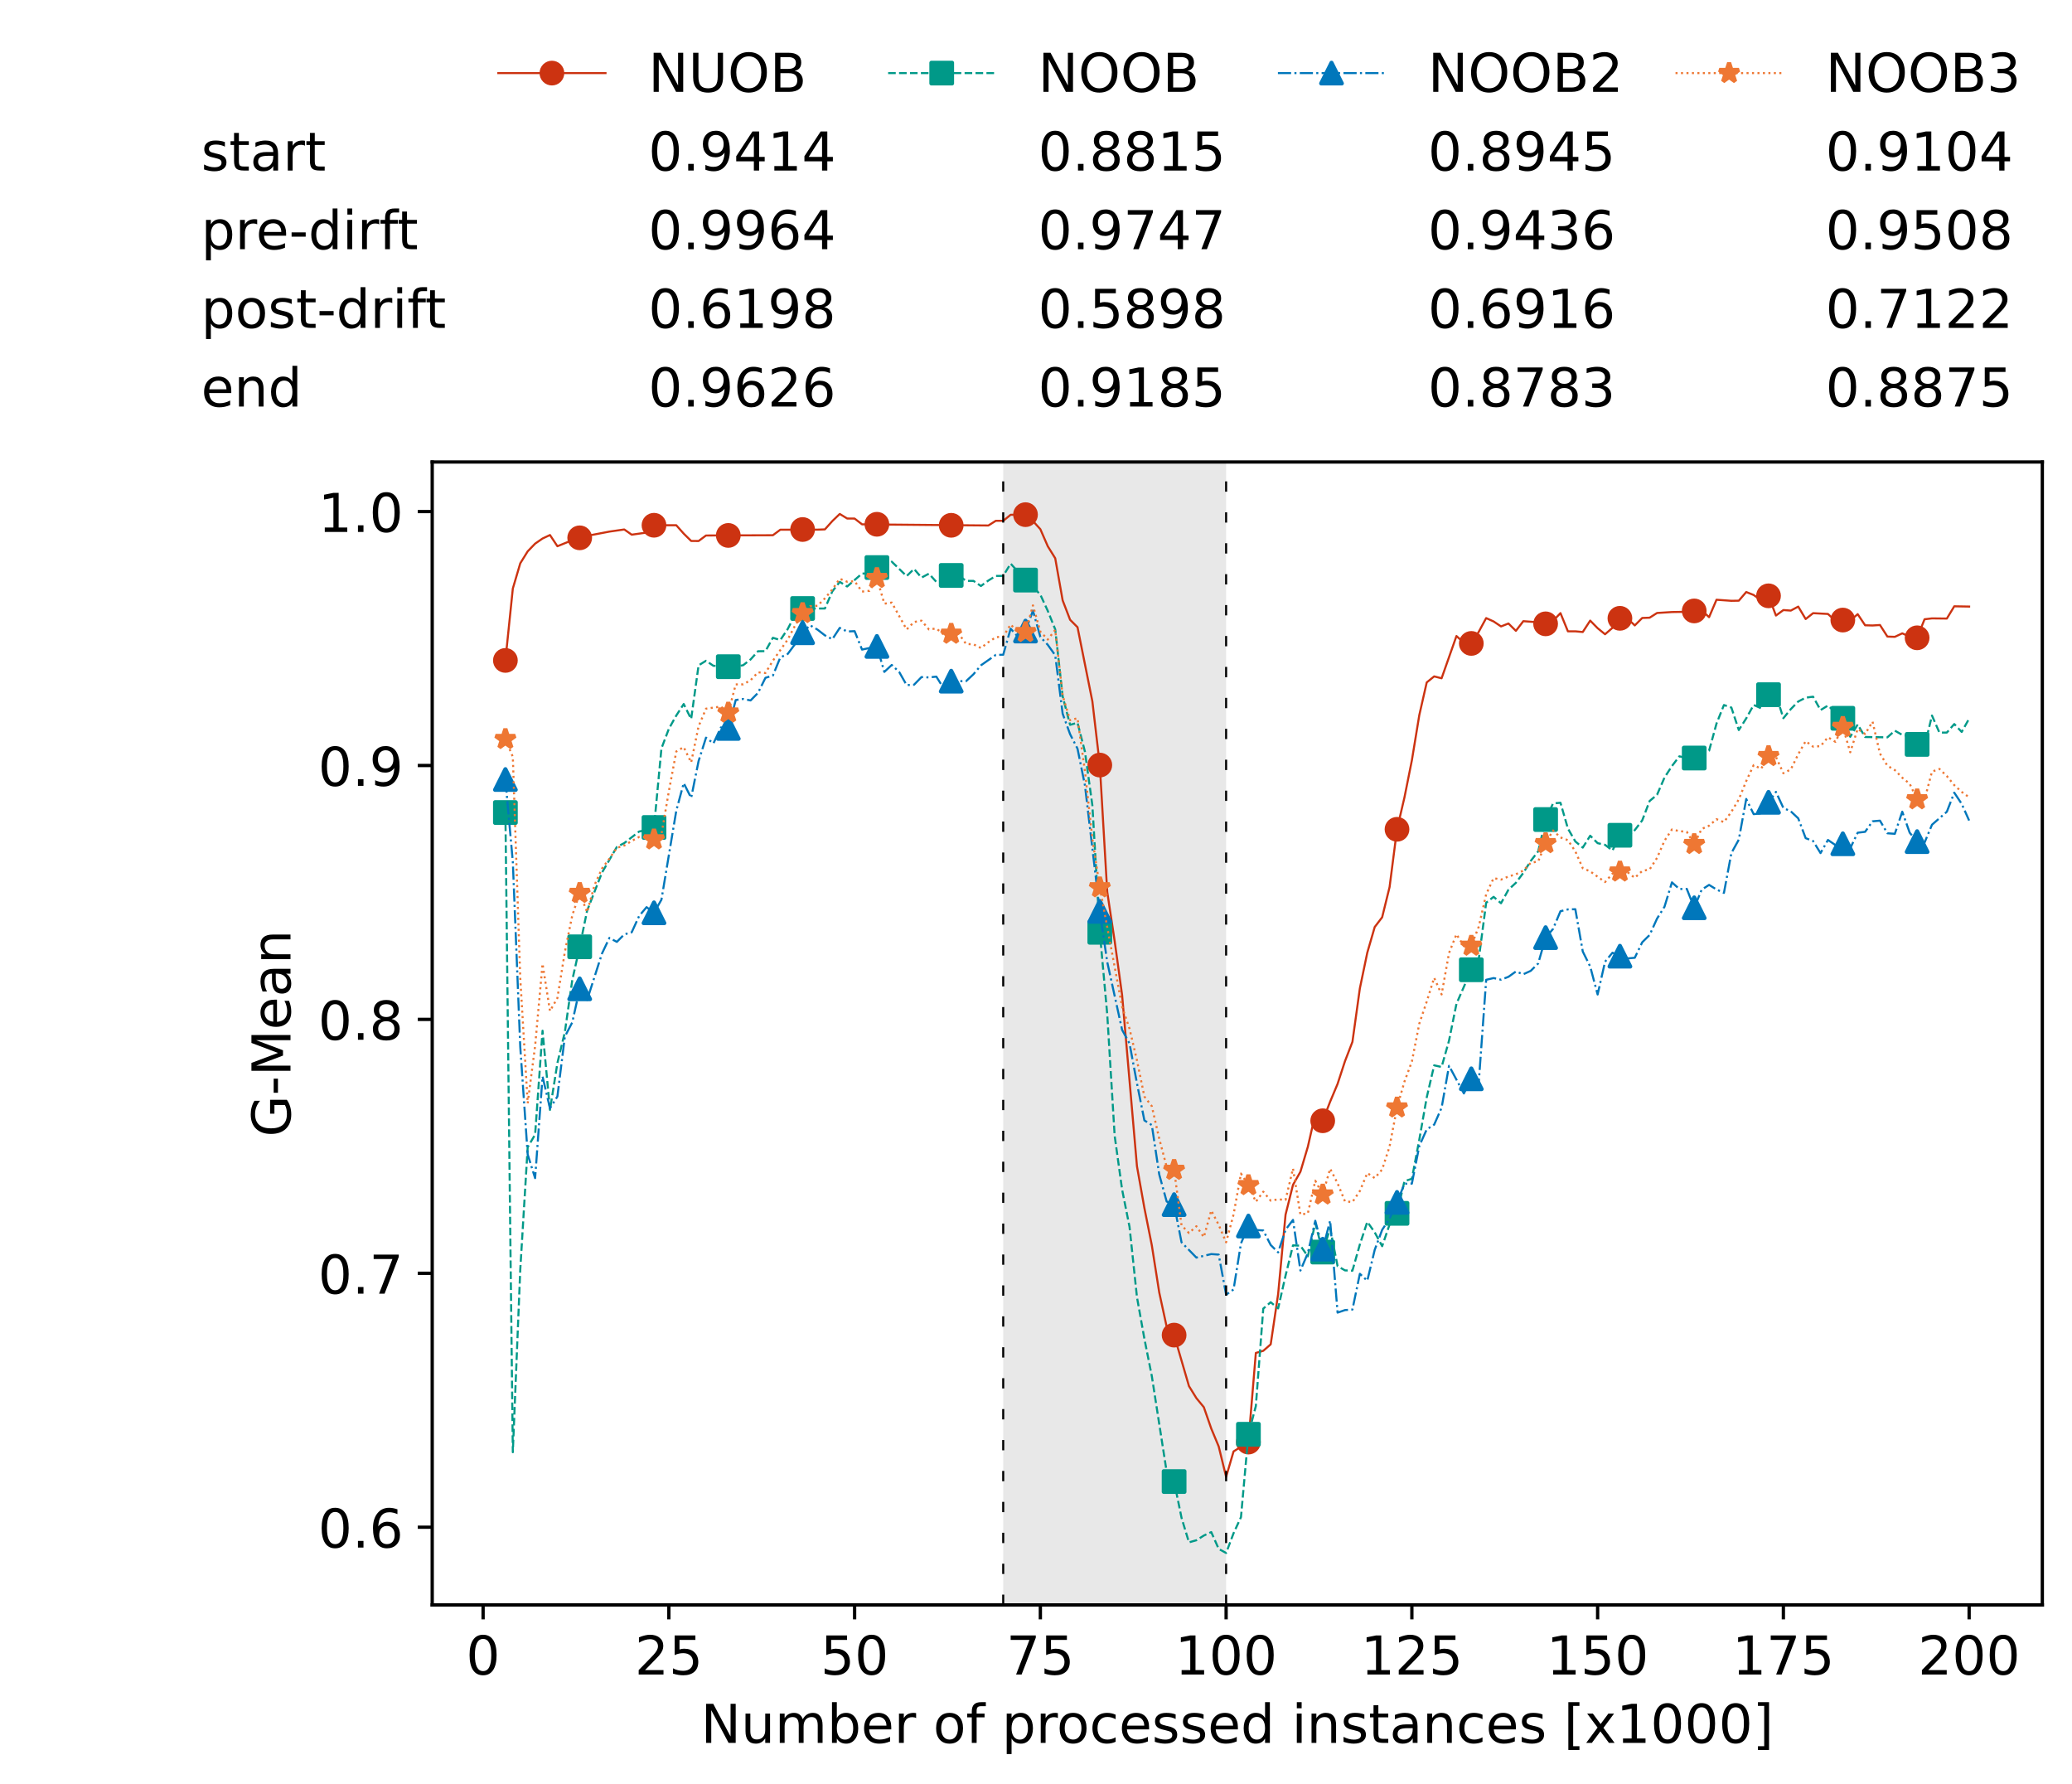 <?xml version="1.0" encoding="utf-8" standalone="no"?>
<!DOCTYPE svg PUBLIC "-//W3C//DTD SVG 1.1//EN"
  "http://www.w3.org/Graphics/SVG/1.1/DTD/svg11.dtd">
<!-- Created with matplotlib (https://matplotlib.org/) -->
<svg height="432.615pt" version="1.1" viewBox="0 0 502.65 432.615" width="502.65pt" xmlns="http://www.w3.org/2000/svg" xmlns:xlink="http://www.w3.org/1999/xlink">
 <defs>
  <style type="text/css">*{stroke-linecap:butt;stroke-linejoin:round;}</style>
 </defs>
 <g id="figure_1">
  <g id="patch_1">
   <path d="M 0 432.615 
L 502.65 432.615 
L 502.65 0 
L 0 0 
z
" style="fill:#ffffff;"/>
  </g>
  <g id="axes_1">
   <g id="patch_2">
    <path d="M 104.85 389.252 
L 495.45 389.252 
L 495.45 112.052 
L 104.85 112.052 
z
" style="fill:#ffffff;"/>
   </g>
   <g id="patch_3">
    <path clip-path="url(#p1d18498b50)" d="M 297.446 389.252 
L 297.446 112.052 
L 243.372 112.052 
L 243.372 389.252 
z
" style="fill:#d3d3d3;opacity:0.5;"/>
   </g>
   <g id="matplotlib.axis_1">
    <g id="xtick_1">
     <g id="line2d_1">
      <defs>
       <path d="M 0 0 
L 0 3.5 
" id="mdb1fac5b29" style="stroke:#000000;stroke-width:0.8;"/>
      </defs>
      <g>
       <use style="stroke:#000000;stroke-width:0.8;" x="117.197" xlink:href="#mdb1fac5b29" y="389.252"/>
      </g>
     </g>
     <g id="text_1">
      <!-- 0 -->
      <g transform="translate(113.061 406.13)scale(0.13 -0.13)">
       <defs>
        <path d="M 31.781 66.406 
Q 24.172 66.406 20.328 58.906 
Q 16.5 51.422 16.5 36.375 
Q 16.5 21.391 20.328 13.891 
Q 24.172 6.391 31.781 6.391 
Q 39.453 6.391 43.281 13.891 
Q 47.125 21.391 47.125 36.375 
Q 47.125 51.422 43.281 58.906 
Q 39.453 66.406 31.781 66.406 
z
M 31.781 74.219 
Q 44.047 74.219 50.516 64.516 
Q 56.984 54.828 56.984 36.375 
Q 56.984 17.969 50.516 8.266 
Q 44.047 -1.422 31.781 -1.422 
Q 19.531 -1.422 13.062 8.266 
Q 6.594 17.969 6.594 36.375 
Q 6.594 54.828 13.062 64.516 
Q 19.531 74.219 31.781 74.219 
z
" id="DejaVuSans-48"/>
       </defs>
       <use xlink:href="#DejaVuSans-48"/>
      </g>
     </g>
    </g>
    <g id="xtick_2">
     <g id="line2d_2">
      <g>
       <use style="stroke:#000000;stroke-width:0.8;" x="162.259" xlink:href="#mdb1fac5b29" y="389.252"/>
      </g>
     </g>
     <g id="text_2">
      <!-- 25 -->
      <g transform="translate(153.988 406.13)scale(0.13 -0.13)">
       <defs>
        <path d="M 19.188 8.297 
L 53.609 8.297 
L 53.609 0 
L 7.328 0 
L 7.328 8.297 
Q 12.938 14.109 22.625 23.891 
Q 32.328 33.688 34.812 36.531 
Q 39.547 41.844 41.422 45.531 
Q 43.312 49.219 43.312 52.781 
Q 43.312 58.594 39.234 62.25 
Q 35.156 65.922 28.609 65.922 
Q 23.969 65.922 18.812 64.312 
Q 13.672 62.703 7.812 59.422 
L 7.812 69.391 
Q 13.766 71.781 18.938 73 
Q 24.125 74.219 28.422 74.219 
Q 39.75 74.219 46.484 68.547 
Q 53.219 62.891 53.219 53.422 
Q 53.219 48.922 51.531 44.891 
Q 49.859 40.875 45.406 35.406 
Q 44.188 33.984 37.641 27.219 
Q 31.109 20.453 19.188 8.297 
z
" id="DejaVuSans-50"/>
        <path d="M 10.797 72.906 
L 49.516 72.906 
L 49.516 64.594 
L 19.828 64.594 
L 19.828 46.734 
Q 21.969 47.469 24.109 47.828 
Q 26.266 48.188 28.422 48.188 
Q 40.625 48.188 47.75 41.5 
Q 54.891 34.812 54.891 23.391 
Q 54.891 11.625 47.562 5.094 
Q 40.234 -1.422 26.906 -1.422 
Q 22.312 -1.422 17.547 -0.641 
Q 12.797 0.141 7.719 1.703 
L 7.719 11.625 
Q 12.109 9.234 16.797 8.062 
Q 21.484 6.891 26.703 6.891 
Q 35.156 6.891 40.078 11.328 
Q 45.016 15.766 45.016 23.391 
Q 45.016 31 40.078 35.438 
Q 35.156 39.891 26.703 39.891 
Q 22.75 39.891 18.812 39.016 
Q 14.891 38.141 10.797 36.281 
z
" id="DejaVuSans-53"/>
       </defs>
       <use xlink:href="#DejaVuSans-50"/>
       <use x="63.623" xlink:href="#DejaVuSans-53"/>
      </g>
     </g>
    </g>
    <g id="xtick_3">
     <g id="line2d_3">
      <g>
       <use style="stroke:#000000;stroke-width:0.8;" x="207.322" xlink:href="#mdb1fac5b29" y="389.252"/>
      </g>
     </g>
     <g id="text_3">
      <!-- 50 -->
      <g transform="translate(199.05 406.13)scale(0.13 -0.13)">
       <use xlink:href="#DejaVuSans-53"/>
       <use x="63.623" xlink:href="#DejaVuSans-48"/>
      </g>
     </g>
    </g>
    <g id="xtick_4">
     <g id="line2d_4">
      <g>
       <use style="stroke:#000000;stroke-width:0.8;" x="252.384" xlink:href="#mdb1fac5b29" y="389.252"/>
      </g>
     </g>
     <g id="text_4">
      <!-- 75 -->
      <g transform="translate(244.113 406.13)scale(0.13 -0.13)">
       <defs>
        <path d="M 8.203 72.906 
L 55.078 72.906 
L 55.078 68.703 
L 28.609 0 
L 18.312 0 
L 43.219 64.594 
L 8.203 64.594 
z
" id="DejaVuSans-55"/>
       </defs>
       <use xlink:href="#DejaVuSans-55"/>
       <use x="63.623" xlink:href="#DejaVuSans-53"/>
      </g>
     </g>
    </g>
    <g id="xtick_5">
     <g id="line2d_5">
      <g>
       <use style="stroke:#000000;stroke-width:0.8;" x="297.446" xlink:href="#mdb1fac5b29" y="389.252"/>
      </g>
     </g>
     <g id="text_5">
      <!-- 100 -->
      <g transform="translate(285.039 406.13)scale(0.13 -0.13)">
       <defs>
        <path d="M 12.406 8.297 
L 28.516 8.297 
L 28.516 63.922 
L 10.984 60.406 
L 10.984 69.391 
L 28.422 72.906 
L 38.281 72.906 
L 38.281 8.297 
L 54.391 8.297 
L 54.391 0 
L 12.406 0 
z
" id="DejaVuSans-49"/>
       </defs>
       <use xlink:href="#DejaVuSans-49"/>
       <use x="63.623" xlink:href="#DejaVuSans-48"/>
       <use x="127.246" xlink:href="#DejaVuSans-48"/>
      </g>
     </g>
    </g>
    <g id="xtick_6">
     <g id="line2d_6">
      <g>
       <use style="stroke:#000000;stroke-width:0.8;" x="342.509" xlink:href="#mdb1fac5b29" y="389.252"/>
      </g>
     </g>
     <g id="text_6">
      <!-- 125 -->
      <g transform="translate(330.102 406.13)scale(0.13 -0.13)">
       <use xlink:href="#DejaVuSans-49"/>
       <use x="63.623" xlink:href="#DejaVuSans-50"/>
       <use x="127.246" xlink:href="#DejaVuSans-53"/>
      </g>
     </g>
    </g>
    <g id="xtick_7">
     <g id="line2d_7">
      <g>
       <use style="stroke:#000000;stroke-width:0.8;" x="387.571" xlink:href="#mdb1fac5b29" y="389.252"/>
      </g>
     </g>
     <g id="text_7">
      <!-- 150 -->
      <g transform="translate(375.164 406.13)scale(0.13 -0.13)">
       <use xlink:href="#DejaVuSans-49"/>
       <use x="63.623" xlink:href="#DejaVuSans-53"/>
       <use x="127.246" xlink:href="#DejaVuSans-48"/>
      </g>
     </g>
    </g>
    <g id="xtick_8">
     <g id="line2d_8">
      <g>
       <use style="stroke:#000000;stroke-width:0.8;" x="432.633" xlink:href="#mdb1fac5b29" y="389.252"/>
      </g>
     </g>
     <g id="text_8">
      <!-- 175 -->
      <g transform="translate(420.226 406.13)scale(0.13 -0.13)">
       <use xlink:href="#DejaVuSans-49"/>
       <use x="63.623" xlink:href="#DejaVuSans-55"/>
       <use x="127.246" xlink:href="#DejaVuSans-53"/>
      </g>
     </g>
    </g>
    <g id="xtick_9">
     <g id="line2d_9">
      <g>
       <use style="stroke:#000000;stroke-width:0.8;" x="477.695" xlink:href="#mdb1fac5b29" y="389.252"/>
      </g>
     </g>
     <g id="text_9">
      <!-- 200 -->
      <g transform="translate(465.289 406.13)scale(0.13 -0.13)">
       <use xlink:href="#DejaVuSans-50"/>
       <use x="63.623" xlink:href="#DejaVuSans-48"/>
       <use x="127.246" xlink:href="#DejaVuSans-48"/>
      </g>
     </g>
    </g>
    <g id="text_10">
     <!-- Number of processed instances [x1000] -->
     <g transform="translate(170.025 422.711)scale(0.13 -0.13)">
      <defs>
       <path d="M 9.812 72.906 
L 23.094 72.906 
L 55.422 11.922 
L 55.422 72.906 
L 64.984 72.906 
L 64.984 0 
L 51.703 0 
L 19.391 60.984 
L 19.391 0 
L 9.812 0 
z
" id="DejaVuSans-78"/>
       <path d="M 8.5 21.578 
L 8.5 54.688 
L 17.484 54.688 
L 17.484 21.922 
Q 17.484 14.156 20.5 10.266 
Q 23.531 6.391 29.594 6.391 
Q 36.859 6.391 41.078 11.031 
Q 45.312 15.672 45.312 23.688 
L 45.312 54.688 
L 54.297 54.688 
L 54.297 0 
L 45.312 0 
L 45.312 8.406 
Q 42.047 3.422 37.719 1 
Q 33.406 -1.422 27.688 -1.422 
Q 18.266 -1.422 13.375 4.438 
Q 8.5 10.297 8.5 21.578 
z
M 31.109 56 
z
" id="DejaVuSans-117"/>
       <path d="M 52 44.188 
Q 55.375 50.25 60.062 53.125 
Q 64.75 56 71.094 56 
Q 79.641 56 84.281 50.016 
Q 88.922 44.047 88.922 33.016 
L 88.922 0 
L 79.891 0 
L 79.891 32.719 
Q 79.891 40.578 77.094 44.375 
Q 74.312 48.188 68.609 48.188 
Q 61.625 48.188 57.562 43.547 
Q 53.516 38.922 53.516 30.906 
L 53.516 0 
L 44.484 0 
L 44.484 32.719 
Q 44.484 40.625 41.703 44.406 
Q 38.922 48.188 33.109 48.188 
Q 26.219 48.188 22.156 43.531 
Q 18.109 38.875 18.109 30.906 
L 18.109 0 
L 9.078 0 
L 9.078 54.688 
L 18.109 54.688 
L 18.109 46.188 
Q 21.188 51.219 25.484 53.609 
Q 29.781 56 35.688 56 
Q 41.656 56 45.828 52.969 
Q 50 49.953 52 44.188 
z
" id="DejaVuSans-109"/>
       <path d="M 48.688 27.297 
Q 48.688 37.203 44.609 42.844 
Q 40.531 48.484 33.406 48.484 
Q 26.266 48.484 22.188 42.844 
Q 18.109 37.203 18.109 27.297 
Q 18.109 17.391 22.188 11.75 
Q 26.266 6.109 33.406 6.109 
Q 40.531 6.109 44.609 11.75 
Q 48.688 17.391 48.688 27.297 
z
M 18.109 46.391 
Q 20.953 51.266 25.266 53.625 
Q 29.594 56 35.594 56 
Q 45.562 56 51.781 48.094 
Q 58.016 40.188 58.016 27.297 
Q 58.016 14.406 51.781 6.484 
Q 45.562 -1.422 35.594 -1.422 
Q 29.594 -1.422 25.266 0.953 
Q 20.953 3.328 18.109 8.203 
L 18.109 0 
L 9.078 0 
L 9.078 75.984 
L 18.109 75.984 
z
" id="DejaVuSans-98"/>
       <path d="M 56.203 29.594 
L 56.203 25.203 
L 14.891 25.203 
Q 15.484 15.922 20.484 11.062 
Q 25.484 6.203 34.422 6.203 
Q 39.594 6.203 44.453 7.469 
Q 49.312 8.734 54.109 11.281 
L 54.109 2.781 
Q 49.266 0.734 44.188 -0.344 
Q 39.109 -1.422 33.891 -1.422 
Q 20.797 -1.422 13.156 6.188 
Q 5.516 13.812 5.516 26.812 
Q 5.516 40.234 12.766 48.109 
Q 20.016 56 32.328 56 
Q 43.359 56 49.781 48.891 
Q 56.203 41.797 56.203 29.594 
z
M 47.219 32.234 
Q 47.125 39.594 43.094 43.984 
Q 39.062 48.391 32.422 48.391 
Q 24.906 48.391 20.391 44.141 
Q 15.875 39.891 15.188 32.172 
z
" id="DejaVuSans-101"/>
       <path d="M 41.109 46.297 
Q 39.594 47.172 37.812 47.578 
Q 36.031 48 33.891 48 
Q 26.266 48 22.188 43.047 
Q 18.109 38.094 18.109 28.812 
L 18.109 0 
L 9.078 0 
L 9.078 54.688 
L 18.109 54.688 
L 18.109 46.188 
Q 20.953 51.172 25.484 53.578 
Q 30.031 56 36.531 56 
Q 37.453 56 38.578 55.875 
Q 39.703 55.766 41.062 55.516 
z
" id="DejaVuSans-114"/>
       <path id="DejaVuSans-32"/>
       <path d="M 30.609 48.391 
Q 23.391 48.391 19.188 42.75 
Q 14.984 37.109 14.984 27.297 
Q 14.984 17.484 19.156 11.844 
Q 23.344 6.203 30.609 6.203 
Q 37.797 6.203 41.984 11.859 
Q 46.188 17.531 46.188 27.297 
Q 46.188 37.016 41.984 42.703 
Q 37.797 48.391 30.609 48.391 
z
M 30.609 56 
Q 42.328 56 49.016 48.375 
Q 55.719 40.766 55.719 27.297 
Q 55.719 13.875 49.016 6.219 
Q 42.328 -1.422 30.609 -1.422 
Q 18.844 -1.422 12.172 6.219 
Q 5.516 13.875 5.516 27.297 
Q 5.516 40.766 12.172 48.375 
Q 18.844 56 30.609 56 
z
" id="DejaVuSans-111"/>
       <path d="M 37.109 75.984 
L 37.109 68.5 
L 28.516 68.5 
Q 23.688 68.5 21.797 66.547 
Q 19.922 64.594 19.922 59.516 
L 19.922 54.688 
L 34.719 54.688 
L 34.719 47.703 
L 19.922 47.703 
L 19.922 0 
L 10.891 0 
L 10.891 47.703 
L 2.297 47.703 
L 2.297 54.688 
L 10.891 54.688 
L 10.891 58.5 
Q 10.891 67.625 15.141 71.797 
Q 19.391 75.984 28.609 75.984 
z
" id="DejaVuSans-102"/>
       <path d="M 18.109 8.203 
L 18.109 -20.797 
L 9.078 -20.797 
L 9.078 54.688 
L 18.109 54.688 
L 18.109 46.391 
Q 20.953 51.266 25.266 53.625 
Q 29.594 56 35.594 56 
Q 45.562 56 51.781 48.094 
Q 58.016 40.188 58.016 27.297 
Q 58.016 14.406 51.781 6.484 
Q 45.562 -1.422 35.594 -1.422 
Q 29.594 -1.422 25.266 0.953 
Q 20.953 3.328 18.109 8.203 
z
M 48.688 27.297 
Q 48.688 37.203 44.609 42.844 
Q 40.531 48.484 33.406 48.484 
Q 26.266 48.484 22.188 42.844 
Q 18.109 37.203 18.109 27.297 
Q 18.109 17.391 22.188 11.75 
Q 26.266 6.109 33.406 6.109 
Q 40.531 6.109 44.609 11.75 
Q 48.688 17.391 48.688 27.297 
z
" id="DejaVuSans-112"/>
       <path d="M 48.781 52.594 
L 48.781 44.188 
Q 44.969 46.297 41.141 47.344 
Q 37.312 48.391 33.406 48.391 
Q 24.656 48.391 19.812 42.844 
Q 14.984 37.312 14.984 27.297 
Q 14.984 17.281 19.812 11.734 
Q 24.656 6.203 33.406 6.203 
Q 37.312 6.203 41.141 7.25 
Q 44.969 8.297 48.781 10.406 
L 48.781 2.094 
Q 45.016 0.344 40.984 -0.531 
Q 36.969 -1.422 32.422 -1.422 
Q 20.062 -1.422 12.781 6.344 
Q 5.516 14.109 5.516 27.297 
Q 5.516 40.672 12.859 48.328 
Q 20.219 56 33.016 56 
Q 37.156 56 41.109 55.141 
Q 45.062 54.297 48.781 52.594 
z
" id="DejaVuSans-99"/>
       <path d="M 44.281 53.078 
L 44.281 44.578 
Q 40.484 46.531 36.375 47.5 
Q 32.281 48.484 27.875 48.484 
Q 21.188 48.484 17.844 46.438 
Q 14.5 44.391 14.5 40.281 
Q 14.5 37.156 16.891 35.375 
Q 19.281 33.594 26.516 31.984 
L 29.594 31.297 
Q 39.156 29.25 43.188 25.516 
Q 47.219 21.781 47.219 15.094 
Q 47.219 7.469 41.188 3.016 
Q 35.156 -1.422 24.609 -1.422 
Q 20.219 -1.422 15.453 -0.562 
Q 10.688 0.297 5.422 2 
L 5.422 11.281 
Q 10.406 8.688 15.234 7.391 
Q 20.062 6.109 24.812 6.109 
Q 31.156 6.109 34.562 8.281 
Q 37.984 10.453 37.984 14.406 
Q 37.984 18.062 35.516 20.016 
Q 33.062 21.969 24.703 23.781 
L 21.578 24.516 
Q 13.234 26.266 9.516 29.906 
Q 5.812 33.547 5.812 39.891 
Q 5.812 47.609 11.281 51.797 
Q 16.75 56 26.812 56 
Q 31.781 56 36.172 55.266 
Q 40.578 54.547 44.281 53.078 
z
" id="DejaVuSans-115"/>
       <path d="M 45.406 46.391 
L 45.406 75.984 
L 54.391 75.984 
L 54.391 0 
L 45.406 0 
L 45.406 8.203 
Q 42.578 3.328 38.25 0.953 
Q 33.938 -1.422 27.875 -1.422 
Q 17.969 -1.422 11.734 6.484 
Q 5.516 14.406 5.516 27.297 
Q 5.516 40.188 11.734 48.094 
Q 17.969 56 27.875 56 
Q 33.938 56 38.25 53.625 
Q 42.578 51.266 45.406 46.391 
z
M 14.797 27.297 
Q 14.797 17.391 18.875 11.75 
Q 22.953 6.109 30.078 6.109 
Q 37.203 6.109 41.297 11.75 
Q 45.406 17.391 45.406 27.297 
Q 45.406 37.203 41.297 42.844 
Q 37.203 48.484 30.078 48.484 
Q 22.953 48.484 18.875 42.844 
Q 14.797 37.203 14.797 27.297 
z
" id="DejaVuSans-100"/>
       <path d="M 9.422 54.688 
L 18.406 54.688 
L 18.406 0 
L 9.422 0 
z
M 9.422 75.984 
L 18.406 75.984 
L 18.406 64.594 
L 9.422 64.594 
z
" id="DejaVuSans-105"/>
       <path d="M 54.891 33.016 
L 54.891 0 
L 45.906 0 
L 45.906 32.719 
Q 45.906 40.484 42.875 44.328 
Q 39.844 48.188 33.797 48.188 
Q 26.516 48.188 22.312 43.547 
Q 18.109 38.922 18.109 30.906 
L 18.109 0 
L 9.078 0 
L 9.078 54.688 
L 18.109 54.688 
L 18.109 46.188 
Q 21.344 51.125 25.703 53.562 
Q 30.078 56 35.797 56 
Q 45.219 56 50.047 50.172 
Q 54.891 44.344 54.891 33.016 
z
" id="DejaVuSans-110"/>
       <path d="M 18.312 70.219 
L 18.312 54.688 
L 36.812 54.688 
L 36.812 47.703 
L 18.312 47.703 
L 18.312 18.016 
Q 18.312 11.328 20.141 9.422 
Q 21.969 7.516 27.594 7.516 
L 36.812 7.516 
L 36.812 0 
L 27.594 0 
Q 17.188 0 13.234 3.875 
Q 9.281 7.766 9.281 18.016 
L 9.281 47.703 
L 2.688 47.703 
L 2.688 54.688 
L 9.281 54.688 
L 9.281 70.219 
z
" id="DejaVuSans-116"/>
       <path d="M 34.281 27.484 
Q 23.391 27.484 19.188 25 
Q 14.984 22.516 14.984 16.5 
Q 14.984 11.719 18.141 8.906 
Q 21.297 6.109 26.703 6.109 
Q 34.188 6.109 38.703 11.406 
Q 43.219 16.703 43.219 25.484 
L 43.219 27.484 
z
M 52.203 31.203 
L 52.203 0 
L 43.219 0 
L 43.219 8.297 
Q 40.141 3.328 35.547 0.953 
Q 30.953 -1.422 24.312 -1.422 
Q 15.922 -1.422 10.953 3.297 
Q 6 8.016 6 15.922 
Q 6 25.141 12.172 29.828 
Q 18.359 34.516 30.609 34.516 
L 43.219 34.516 
L 43.219 35.406 
Q 43.219 41.609 39.141 45 
Q 35.062 48.391 27.688 48.391 
Q 23 48.391 18.547 47.266 
Q 14.109 46.141 10.016 43.891 
L 10.016 52.203 
Q 14.938 54.109 19.578 55.047 
Q 24.219 56 28.609 56 
Q 40.484 56 46.344 49.844 
Q 52.203 43.703 52.203 31.203 
z
" id="DejaVuSans-97"/>
       <path d="M 8.594 75.984 
L 29.297 75.984 
L 29.297 69 
L 17.578 69 
L 17.578 -6.203 
L 29.297 -6.203 
L 29.297 -13.188 
L 8.594 -13.188 
z
" id="DejaVuSans-91"/>
       <path d="M 54.891 54.688 
L 35.109 28.078 
L 55.906 0 
L 45.312 0 
L 29.391 21.484 
L 13.484 0 
L 2.875 0 
L 24.125 28.609 
L 4.688 54.688 
L 15.281 54.688 
L 29.781 35.203 
L 44.281 54.688 
z
" id="DejaVuSans-120"/>
       <path d="M 30.422 75.984 
L 30.422 -13.188 
L 9.719 -13.188 
L 9.719 -6.203 
L 21.391 -6.203 
L 21.391 69 
L 9.719 69 
L 9.719 75.984 
z
" id="DejaVuSans-93"/>
      </defs>
      <use xlink:href="#DejaVuSans-78"/>
      <use x="74.805" xlink:href="#DejaVuSans-117"/>
      <use x="138.184" xlink:href="#DejaVuSans-109"/>
      <use x="235.596" xlink:href="#DejaVuSans-98"/>
      <use x="299.072" xlink:href="#DejaVuSans-101"/>
      <use x="360.596" xlink:href="#DejaVuSans-114"/>
      <use x="401.709" xlink:href="#DejaVuSans-32"/>
      <use x="433.496" xlink:href="#DejaVuSans-111"/>
      <use x="494.678" xlink:href="#DejaVuSans-102"/>
      <use x="529.883" xlink:href="#DejaVuSans-32"/>
      <use x="561.67" xlink:href="#DejaVuSans-112"/>
      <use x="625.146" xlink:href="#DejaVuSans-114"/>
      <use x="664.01" xlink:href="#DejaVuSans-111"/>
      <use x="725.191" xlink:href="#DejaVuSans-99"/>
      <use x="780.172" xlink:href="#DejaVuSans-101"/>
      <use x="841.695" xlink:href="#DejaVuSans-115"/>
      <use x="893.795" xlink:href="#DejaVuSans-115"/>
      <use x="945.895" xlink:href="#DejaVuSans-101"/>
      <use x="1007.418" xlink:href="#DejaVuSans-100"/>
      <use x="1070.895" xlink:href="#DejaVuSans-32"/>
      <use x="1102.682" xlink:href="#DejaVuSans-105"/>
      <use x="1130.465" xlink:href="#DejaVuSans-110"/>
      <use x="1193.844" xlink:href="#DejaVuSans-115"/>
      <use x="1245.943" xlink:href="#DejaVuSans-116"/>
      <use x="1285.152" xlink:href="#DejaVuSans-97"/>
      <use x="1346.432" xlink:href="#DejaVuSans-110"/>
      <use x="1409.811" xlink:href="#DejaVuSans-99"/>
      <use x="1464.791" xlink:href="#DejaVuSans-101"/>
      <use x="1526.314" xlink:href="#DejaVuSans-115"/>
      <use x="1578.414" xlink:href="#DejaVuSans-32"/>
      <use x="1610.201" xlink:href="#DejaVuSans-91"/>
      <use x="1649.215" xlink:href="#DejaVuSans-120"/>
      <use x="1708.395" xlink:href="#DejaVuSans-49"/>
      <use x="1772.018" xlink:href="#DejaVuSans-48"/>
      <use x="1835.641" xlink:href="#DejaVuSans-48"/>
      <use x="1899.264" xlink:href="#DejaVuSans-48"/>
      <use x="1962.887" xlink:href="#DejaVuSans-93"/>
     </g>
    </g>
   </g>
   <g id="matplotlib.axis_2">
    <g id="ytick_1">
     <g id="line2d_10">
      <defs>
       <path d="M 0 0 
L -3.5 0 
" id="m328572ad11" style="stroke:#000000;stroke-width:0.8;"/>
      </defs>
      <g>
       <use style="stroke:#000000;stroke-width:0.8;" x="104.85" xlink:href="#m328572ad11" y="370.398"/>
      </g>
     </g>
     <g id="text_11">
      <!-- 0.6 -->
      <g transform="translate(77.176 375.337)scale(0.13 -0.13)">
       <defs>
        <path d="M 10.688 12.406 
L 21 12.406 
L 21 0 
L 10.688 0 
z
" id="DejaVuSans-46"/>
        <path d="M 33.016 40.375 
Q 26.375 40.375 22.484 35.828 
Q 18.609 31.297 18.609 23.391 
Q 18.609 15.531 22.484 10.953 
Q 26.375 6.391 33.016 6.391 
Q 39.656 6.391 43.531 10.953 
Q 47.406 15.531 47.406 23.391 
Q 47.406 31.297 43.531 35.828 
Q 39.656 40.375 33.016 40.375 
z
M 52.594 71.297 
L 52.594 62.312 
Q 48.875 64.062 45.094 64.984 
Q 41.312 65.922 37.594 65.922 
Q 27.828 65.922 22.672 59.328 
Q 17.531 52.734 16.797 39.406 
Q 19.672 43.656 24.016 45.922 
Q 28.375 48.188 33.594 48.188 
Q 44.578 48.188 50.953 41.516 
Q 57.328 34.859 57.328 23.391 
Q 57.328 12.156 50.688 5.359 
Q 44.047 -1.422 33.016 -1.422 
Q 20.359 -1.422 13.672 8.266 
Q 6.984 17.969 6.984 36.375 
Q 6.984 53.656 15.188 63.938 
Q 23.391 74.219 37.203 74.219 
Q 40.922 74.219 44.703 73.484 
Q 48.484 72.75 52.594 71.297 
z
" id="DejaVuSans-54"/>
       </defs>
       <use xlink:href="#DejaVuSans-48"/>
       <use x="63.623" xlink:href="#DejaVuSans-46"/>
       <use x="95.41" xlink:href="#DejaVuSans-54"/>
      </g>
     </g>
    </g>
    <g id="ytick_2">
     <g id="line2d_11">
      <g>
       <use style="stroke:#000000;stroke-width:0.8;" x="104.85" xlink:href="#m328572ad11" y="308.818"/>
      </g>
     </g>
     <g id="text_12">
      <!-- 0.7 -->
      <g transform="translate(77.176 313.757)scale(0.13 -0.13)">
       <use xlink:href="#DejaVuSans-48"/>
       <use x="63.623" xlink:href="#DejaVuSans-46"/>
       <use x="95.41" xlink:href="#DejaVuSans-55"/>
      </g>
     </g>
    </g>
    <g id="ytick_3">
     <g id="line2d_12">
      <g>
       <use style="stroke:#000000;stroke-width:0.8;" x="104.85" xlink:href="#m328572ad11" y="247.237"/>
      </g>
     </g>
     <g id="text_13">
      <!-- 0.8 -->
      <g transform="translate(77.176 252.176)scale(0.13 -0.13)">
       <defs>
        <path d="M 31.781 34.625 
Q 24.75 34.625 20.719 30.859 
Q 16.703 27.094 16.703 20.516 
Q 16.703 13.922 20.719 10.156 
Q 24.75 6.391 31.781 6.391 
Q 38.812 6.391 42.859 10.172 
Q 46.922 13.969 46.922 20.516 
Q 46.922 27.094 42.891 30.859 
Q 38.875 34.625 31.781 34.625 
z
M 21.922 38.812 
Q 15.578 40.375 12.031 44.719 
Q 8.5 49.078 8.5 55.328 
Q 8.5 64.062 14.719 69.141 
Q 20.953 74.219 31.781 74.219 
Q 42.672 74.219 48.875 69.141 
Q 55.078 64.062 55.078 55.328 
Q 55.078 49.078 51.531 44.719 
Q 48 40.375 41.703 38.812 
Q 48.828 37.156 52.797 32.312 
Q 56.781 27.484 56.781 20.516 
Q 56.781 9.906 50.312 4.234 
Q 43.844 -1.422 31.781 -1.422 
Q 19.734 -1.422 13.25 4.234 
Q 6.781 9.906 6.781 20.516 
Q 6.781 27.484 10.781 32.312 
Q 14.797 37.156 21.922 38.812 
z
M 18.312 54.391 
Q 18.312 48.734 21.844 45.562 
Q 25.391 42.391 31.781 42.391 
Q 38.141 42.391 41.719 45.562 
Q 45.312 48.734 45.312 54.391 
Q 45.312 60.062 41.719 63.234 
Q 38.141 66.406 31.781 66.406 
Q 25.391 66.406 21.844 63.234 
Q 18.312 60.062 18.312 54.391 
z
" id="DejaVuSans-56"/>
       </defs>
       <use xlink:href="#DejaVuSans-48"/>
       <use x="63.623" xlink:href="#DejaVuSans-46"/>
       <use x="95.41" xlink:href="#DejaVuSans-56"/>
      </g>
     </g>
    </g>
    <g id="ytick_4">
     <g id="line2d_13">
      <g>
       <use style="stroke:#000000;stroke-width:0.8;" x="104.85" xlink:href="#m328572ad11" y="185.656"/>
      </g>
     </g>
     <g id="text_14">
      <!-- 0.9 -->
      <g transform="translate(77.176 190.595)scale(0.13 -0.13)">
       <defs>
        <path d="M 10.984 1.516 
L 10.984 10.5 
Q 14.703 8.734 18.5 7.812 
Q 22.312 6.891 25.984 6.891 
Q 35.75 6.891 40.891 13.453 
Q 46.047 20.016 46.781 33.406 
Q 43.953 29.203 39.594 26.953 
Q 35.25 24.703 29.984 24.703 
Q 19.047 24.703 12.672 31.312 
Q 6.297 37.938 6.297 49.422 
Q 6.297 60.641 12.938 67.422 
Q 19.578 74.219 30.609 74.219 
Q 43.266 74.219 49.922 64.516 
Q 56.594 54.828 56.594 36.375 
Q 56.594 19.141 48.406 8.859 
Q 40.234 -1.422 26.422 -1.422 
Q 22.703 -1.422 18.891 -0.688 
Q 15.094 0.047 10.984 1.516 
z
M 30.609 32.422 
Q 37.25 32.422 41.125 36.953 
Q 45.016 41.5 45.016 49.422 
Q 45.016 57.281 41.125 61.844 
Q 37.25 66.406 30.609 66.406 
Q 23.969 66.406 20.094 61.844 
Q 16.219 57.281 16.219 49.422 
Q 16.219 41.5 20.094 36.953 
Q 23.969 32.422 30.609 32.422 
z
" id="DejaVuSans-57"/>
       </defs>
       <use xlink:href="#DejaVuSans-48"/>
       <use x="63.623" xlink:href="#DejaVuSans-46"/>
       <use x="95.41" xlink:href="#DejaVuSans-57"/>
      </g>
     </g>
    </g>
    <g id="ytick_5">
     <g id="line2d_14">
      <g>
       <use style="stroke:#000000;stroke-width:0.8;" x="104.85" xlink:href="#m328572ad11" y="124.076"/>
      </g>
     </g>
     <g id="text_15">
      <!-- 1.0 -->
      <g transform="translate(77.176 129.015)scale(0.13 -0.13)">
       <use xlink:href="#DejaVuSans-49"/>
       <use x="63.623" xlink:href="#DejaVuSans-46"/>
       <use x="95.41" xlink:href="#DejaVuSans-48"/>
      </g>
     </g>
    </g>
    <g id="text_16">
     <!-- G-Mean -->
     <g transform="translate(70.472 275.744)rotate(-90)scale(0.13 -0.13)">
      <defs>
       <path d="M 59.516 10.406 
L 59.516 29.984 
L 43.406 29.984 
L 43.406 38.094 
L 69.281 38.094 
L 69.281 6.781 
Q 63.578 2.734 56.688 0.656 
Q 49.812 -1.422 42 -1.422 
Q 24.906 -1.422 15.25 8.562 
Q 5.609 18.562 5.609 36.375 
Q 5.609 54.25 15.25 64.234 
Q 24.906 74.219 42 74.219 
Q 49.125 74.219 55.547 72.453 
Q 61.969 70.703 67.391 67.281 
L 67.391 56.781 
Q 61.922 61.422 55.766 63.766 
Q 49.609 66.109 42.828 66.109 
Q 29.438 66.109 22.719 58.641 
Q 16.016 51.172 16.016 36.375 
Q 16.016 21.625 22.719 14.156 
Q 29.438 6.688 42.828 6.688 
Q 48.047 6.688 52.141 7.594 
Q 56.25 8.5 59.516 10.406 
z
" id="DejaVuSans-71"/>
       <path d="M 4.891 31.391 
L 31.203 31.391 
L 31.203 23.391 
L 4.891 23.391 
z
" id="DejaVuSans-45"/>
       <path d="M 9.812 72.906 
L 24.516 72.906 
L 43.109 23.297 
L 61.812 72.906 
L 76.516 72.906 
L 76.516 0 
L 66.891 0 
L 66.891 64.016 
L 48.094 14.016 
L 38.188 14.016 
L 19.391 64.016 
L 19.391 0 
L 9.812 0 
z
" id="DejaVuSans-77"/>
      </defs>
      <use xlink:href="#DejaVuSans-71"/>
      <use x="77.49" xlink:href="#DejaVuSans-45"/>
      <use x="113.574" xlink:href="#DejaVuSans-77"/>
      <use x="199.854" xlink:href="#DejaVuSans-101"/>
      <use x="261.377" xlink:href="#DejaVuSans-97"/>
      <use x="322.656" xlink:href="#DejaVuSans-110"/>
     </g>
    </g>
   </g>
   <g id="line2d_15"/>
   <g id="line2d_16"/>
   <g id="line2d_17"/>
   <g id="line2d_18"/>
   <g id="line2d_19"/>
   <g id="line2d_20">
    <path clip-path="url(#p1d18498b50)" d="M 122.605 160.174 
L 124.407 142.746 
L 126.21 136.626 
L 128.012 133.721 
L 129.815 131.854 
L 131.617 130.609 
L 133.419 129.764 
L 135.222 132.48 
L 138.827 131.016 
L 142.432 129.963 
L 147.839 128.931 
L 151.444 128.414 
L 153.247 129.68 
L 156.852 129.166 
L 158.654 127.392 
L 164.062 127.393 
L 165.864 129.424 
L 167.667 131.199 
L 169.469 131.215 
L 171.272 129.875 
L 187.494 129.813 
L 189.297 128.473 
L 198.309 128.458 
L 200.112 128.395 
L 201.914 126.38 
L 203.717 124.652 
L 205.519 125.755 
L 207.322 125.771 
L 209.124 127.17 
L 239.767 127.451 
L 241.569 126.316 
L 243.372 126.316 
L 245.174 124.854 
L 248.779 124.823 
L 250.581 126.37 
L 252.384 128.358 
L 254.186 132.493 
L 255.989 135.401 
L 257.791 145.612 
L 259.594 150.315 
L 261.396 152.118 
L 265.001 170.11 
L 266.804 185.552 
L 268.606 216.327 
L 270.409 228.247 
L 272.211 241.311 
L 275.816 282.852 
L 277.619 292.984 
L 279.421 302.022 
L 281.224 313.48 
L 283.026 321.792 
L 284.829 323.809 
L 288.434 336.18 
L 290.236 339.099 
L 292.039 341.293 
L 293.841 346.477 
L 295.644 350.813 
L 297.446 358.184 
L 299.249 352.023 
L 302.854 349.753 
L 304.656 328.135 
L 306.459 327.617 
L 308.261 326.046 
L 310.064 313.858 
L 311.866 294.592 
L 313.669 287.369 
L 315.471 284.188 
L 317.274 278.124 
L 319.076 270.201 
L 320.879 271.826 
L 322.681 267.195 
L 324.484 262.891 
L 326.286 257.365 
L 328.089 252.686 
L 329.891 239.714 
L 331.694 231.05 
L 333.496 224.833 
L 335.299 222.469 
L 337.101 215.139 
L 338.904 201.136 
L 340.706 193.413 
L 342.509 184.405 
L 344.311 173.43 
L 346.114 165.505 
L 347.916 164.05 
L 349.719 164.505 
L 353.324 154.26 
L 355.126 155.883 
L 356.928 156.05 
L 358.731 153.23 
L 360.533 149.91 
L 362.336 150.723 
L 364.138 151.93 
L 365.941 151.221 
L 367.743 153.002 
L 369.546 150.655 
L 373.151 150.925 
L 374.953 151.302 
L 376.756 150.58 
L 378.558 148.705 
L 380.361 153.117 
L 382.163 153.117 
L 383.966 153.286 
L 385.768 150.517 
L 387.571 152.358 
L 389.373 153.828 
L 391.176 152.272 
L 392.978 149.963 
L 394.781 149.962 
L 396.583 151.687 
L 398.386 149.881 
L 400.188 149.812 
L 401.991 148.669 
L 405.596 148.442 
L 409.201 148.38 
L 412.806 148.027 
L 414.608 149.679 
L 416.411 145.459 
L 420.016 145.716 
L 421.818 145.684 
L 423.621 143.587 
L 425.423 144.304 
L 427.226 145.571 
L 429.028 144.509 
L 430.831 149.29 
L 432.633 147.963 
L 434.436 148.088 
L 436.238 147.12 
L 438.041 150.139 
L 439.843 148.714 
L 443.448 148.905 
L 445.251 150.591 
L 447.053 150.386 
L 448.856 150.515 
L 450.658 148.954 
L 452.461 151.651 
L 454.263 151.7 
L 456.066 151.586 
L 457.868 154.392 
L 459.671 154.456 
L 461.473 153.609 
L 463.276 154.403 
L 465.078 154.688 
L 466.881 150.191 
L 468.683 149.98 
L 472.288 150.022 
L 474.09 147.049 
L 477.695 147.113 
L 477.695 147.113 
" style="fill:none;stroke:#cc3311;stroke-linecap:square;stroke-width:0.5;"/>
    <defs>
     <path d="M 0 2.5 
C 0.663 2.5 1.299 2.237 1.768 1.768 
C 2.237 1.299 2.5 0.663 2.5 0 
C 2.5 -0.663 2.237 -1.299 1.768 -1.768 
C 1.299 -2.237 0.663 -2.5 0 -2.5 
C -0.663 -2.5 -1.299 -2.237 -1.768 -1.768 
C -2.237 -1.299 -2.5 -0.663 -2.5 0 
C -2.5 0.663 -2.237 1.299 -1.768 1.768 
C -1.299 2.237 -0.663 2.5 0 2.5 
z
" id="m20aae78810" style="stroke:#cc3311;"/>
    </defs>
    <g clip-path="url(#p1d18498b50)">
     <use style="fill:#cc3311;stroke:#cc3311;" x="122.605" xlink:href="#m20aae78810" y="160.174"/>
     <use style="fill:#cc3311;stroke:#cc3311;" x="140.629" xlink:href="#m20aae78810" y="130.442"/>
     <use style="fill:#cc3311;stroke:#cc3311;" x="158.654" xlink:href="#m20aae78810" y="127.392"/>
     <use style="fill:#cc3311;stroke:#cc3311;" x="176.679" xlink:href="#m20aae78810" y="129.86"/>
     <use style="fill:#cc3311;stroke:#cc3311;" x="194.704" xlink:href="#m20aae78810" y="128.426"/>
     <use style="fill:#cc3311;stroke:#cc3311;" x="212.729" xlink:href="#m20aae78810" y="127.155"/>
     <use style="fill:#cc3311;stroke:#cc3311;" x="230.754" xlink:href="#m20aae78810" y="127.404"/>
     <use style="fill:#cc3311;stroke:#cc3311;" x="248.779" xlink:href="#m20aae78810" y="124.823"/>
     <use style="fill:#cc3311;stroke:#cc3311;" x="266.804" xlink:href="#m20aae78810" y="185.552"/>
     <use style="fill:#cc3311;stroke:#cc3311;" x="284.829" xlink:href="#m20aae78810" y="323.809"/>
     <use style="fill:#cc3311;stroke:#cc3311;" x="302.854" xlink:href="#m20aae78810" y="349.753"/>
     <use style="fill:#cc3311;stroke:#cc3311;" x="320.879" xlink:href="#m20aae78810" y="271.826"/>
     <use style="fill:#cc3311;stroke:#cc3311;" x="338.904" xlink:href="#m20aae78810" y="201.136"/>
     <use style="fill:#cc3311;stroke:#cc3311;" x="356.928" xlink:href="#m20aae78810" y="156.05"/>
     <use style="fill:#cc3311;stroke:#cc3311;" x="374.953" xlink:href="#m20aae78810" y="151.302"/>
     <use style="fill:#cc3311;stroke:#cc3311;" x="392.978" xlink:href="#m20aae78810" y="149.963"/>
     <use style="fill:#cc3311;stroke:#cc3311;" x="411.003" xlink:href="#m20aae78810" y="148.173"/>
     <use style="fill:#cc3311;stroke:#cc3311;" x="429.028" xlink:href="#m20aae78810" y="144.509"/>
     <use style="fill:#cc3311;stroke:#cc3311;" x="447.053" xlink:href="#m20aae78810" y="150.386"/>
     <use style="fill:#cc3311;stroke:#cc3311;" x="465.078" xlink:href="#m20aae78810" y="154.688"/>
    </g>
   </g>
   <g id="line2d_21"/>
   <g id="line2d_22"/>
   <g id="line2d_23"/>
   <g id="line2d_24"/>
   <g id="line2d_25">
    <path clip-path="url(#p1d18498b50)" d="M 122.605 197.066 
L 124.407 352.215 
L 126.21 307.954 
L 128.012 278.237 
L 129.815 275.166 
L 131.617 249.984 
L 133.419 269.179 
L 135.222 257.819 
L 137.024 250.336 
L 138.827 237.71 
L 140.629 229.63 
L 142.432 220.86 
L 146.037 211.638 
L 149.642 205.416 
L 151.444 204.472 
L 155.049 201.672 
L 156.852 201.304 
L 158.654 200.691 
L 160.457 181.526 
L 162.259 176.759 
L 164.062 173.539 
L 165.864 170.751 
L 167.667 174.387 
L 169.469 161.373 
L 171.272 160.257 
L 173.074 161.483 
L 174.877 161.483 
L 176.679 161.692 
L 178.482 161.692 
L 180.284 161.335 
L 182.087 159.933 
L 183.889 157.945 
L 185.692 157.93 
L 187.494 154.681 
L 189.297 155.235 
L 191.099 152.552 
L 192.902 149.04 
L 194.704 147.584 
L 200.112 147.584 
L 201.914 143.432 
L 203.717 141.122 
L 205.519 142.242 
L 209.124 139.101 
L 210.927 139.101 
L 212.729 137.653 
L 214.532 137.668 
L 216.334 136.235 
L 219.939 139.726 
L 221.742 137.982 
L 223.544 140.092 
L 225.347 139.14 
L 227.149 141.129 
L 228.952 141.129 
L 230.754 139.564 
L 232.557 139.58 
L 234.359 140.874 
L 236.162 140.89 
L 237.964 142.128 
L 239.767 140.802 
L 241.569 139.682 
L 243.372 139.666 
L 245.174 136.699 
L 248.779 140.691 
L 250.581 142.254 
L 252.384 144.243 
L 254.186 148.17 
L 255.989 152.638 
L 257.791 168.897 
L 259.594 175.8 
L 261.396 175.292 
L 263.199 182.321 
L 265.001 195.335 
L 266.804 226.11 
L 268.606 246.026 
L 270.409 275.49 
L 272.211 288.506 
L 274.014 297.553 
L 275.816 314.601 
L 277.619 324.695 
L 279.421 333.754 
L 283.026 356.988 
L 284.829 359.327 
L 286.631 368.12 
L 288.434 374.076 
L 290.236 373.561 
L 292.039 372.427 
L 293.841 371.586 
L 295.644 375.66 
L 297.446 376.652 
L 299.249 371.867 
L 301.051 367.96 
L 302.854 347.864 
L 304.656 341.027 
L 306.459 317.382 
L 308.261 315.835 
L 310.064 317.333 
L 311.866 309.369 
L 313.669 302.042 
L 315.471 302.118 
L 317.274 304.699 
L 319.076 296.605 
L 320.879 303.663 
L 322.681 297.94 
L 324.484 307.071 
L 326.286 308.115 
L 328.089 308.18 
L 329.891 301.826 
L 331.694 296.332 
L 333.496 298.89 
L 335.299 302.243 
L 337.101 296.978 
L 338.904 294.277 
L 340.706 286.471 
L 342.509 285.896 
L 344.311 276.394 
L 346.114 266.149 
L 347.916 258.381 
L 349.719 258.779 
L 351.521 252.384 
L 353.324 243.456 
L 356.928 235.196 
L 358.731 232.635 
L 360.533 218.935 
L 362.336 217.517 
L 364.138 219.067 
L 365.941 215.775 
L 367.743 214.11 
L 369.546 211.707 
L 371.348 208.8 
L 373.151 206.479 
L 374.953 198.767 
L 376.756 194.855 
L 378.558 194.699 
L 380.361 200.952 
L 382.163 204.081 
L 383.966 205.575 
L 385.768 202.689 
L 387.571 204.491 
L 389.373 204.905 
L 391.176 206.285 
L 392.978 202.583 
L 394.781 202.92 
L 396.583 201.332 
L 398.386 198.978 
L 400.188 194.266 
L 401.991 192.751 
L 403.793 188.58 
L 405.596 185.797 
L 407.398 183.434 
L 409.201 183.851 
L 411.003 183.851 
L 412.806 182.63 
L 414.608 182.081 
L 416.411 175.488 
L 418.213 170.994 
L 420.016 171.602 
L 421.818 177.061 
L 423.621 174.232 
L 425.423 170.967 
L 427.226 171.781 
L 429.028 168.486 
L 430.831 168.501 
L 432.633 174.19 
L 434.436 171.981 
L 436.238 170.138 
L 438.041 169.211 
L 439.843 168.974 
L 441.646 172.222 
L 443.448 171.117 
L 445.251 172.752 
L 447.053 174.214 
L 448.856 178.697 
L 450.658 175.711 
L 452.461 178.749 
L 457.868 178.828 
L 459.671 177.209 
L 461.473 178.237 
L 463.276 178.56 
L 465.078 180.541 
L 466.881 180.994 
L 468.683 173.548 
L 470.485 177.684 
L 472.288 177.67 
L 474.09 175.609 
L 475.893 177.52 
L 477.695 174.288 
L 477.695 174.288 
" style="fill:none;stroke:#009988;stroke-dasharray:1.85,0.8;stroke-dashoffset:0;stroke-width:0.5;"/>
    <defs>
     <path d="M -2.5 2.5 
L 2.5 2.5 
L 2.5 -2.5 
L -2.5 -2.5 
z
" id="mc620465df0" style="stroke:#009988;stroke-linejoin:miter;"/>
    </defs>
    <g clip-path="url(#p1d18498b50)">
     <use style="fill:#009988;stroke:#009988;stroke-linejoin:miter;" x="122.605" xlink:href="#mc620465df0" y="197.066"/>
     <use style="fill:#009988;stroke:#009988;stroke-linejoin:miter;" x="140.629" xlink:href="#mc620465df0" y="229.63"/>
     <use style="fill:#009988;stroke:#009988;stroke-linejoin:miter;" x="158.654" xlink:href="#mc620465df0" y="200.691"/>
     <use style="fill:#009988;stroke:#009988;stroke-linejoin:miter;" x="176.679" xlink:href="#mc620465df0" y="161.692"/>
     <use style="fill:#009988;stroke:#009988;stroke-linejoin:miter;" x="194.704" xlink:href="#mc620465df0" y="147.584"/>
     <use style="fill:#009988;stroke:#009988;stroke-linejoin:miter;" x="212.729" xlink:href="#mc620465df0" y="137.653"/>
     <use style="fill:#009988;stroke:#009988;stroke-linejoin:miter;" x="230.754" xlink:href="#mc620465df0" y="139.564"/>
     <use style="fill:#009988;stroke:#009988;stroke-linejoin:miter;" x="248.779" xlink:href="#mc620465df0" y="140.691"/>
     <use style="fill:#009988;stroke:#009988;stroke-linejoin:miter;" x="266.804" xlink:href="#mc620465df0" y="226.11"/>
     <use style="fill:#009988;stroke:#009988;stroke-linejoin:miter;" x="284.829" xlink:href="#mc620465df0" y="359.327"/>
     <use style="fill:#009988;stroke:#009988;stroke-linejoin:miter;" x="302.854" xlink:href="#mc620465df0" y="347.864"/>
     <use style="fill:#009988;stroke:#009988;stroke-linejoin:miter;" x="320.879" xlink:href="#mc620465df0" y="303.663"/>
     <use style="fill:#009988;stroke:#009988;stroke-linejoin:miter;" x="338.904" xlink:href="#mc620465df0" y="294.277"/>
     <use style="fill:#009988;stroke:#009988;stroke-linejoin:miter;" x="356.928" xlink:href="#mc620465df0" y="235.196"/>
     <use style="fill:#009988;stroke:#009988;stroke-linejoin:miter;" x="374.953" xlink:href="#mc620465df0" y="198.767"/>
     <use style="fill:#009988;stroke:#009988;stroke-linejoin:miter;" x="392.978" xlink:href="#mc620465df0" y="202.583"/>
     <use style="fill:#009988;stroke:#009988;stroke-linejoin:miter;" x="411.003" xlink:href="#mc620465df0" y="183.851"/>
     <use style="fill:#009988;stroke:#009988;stroke-linejoin:miter;" x="429.028" xlink:href="#mc620465df0" y="168.486"/>
     <use style="fill:#009988;stroke:#009988;stroke-linejoin:miter;" x="447.053" xlink:href="#mc620465df0" y="174.214"/>
     <use style="fill:#009988;stroke:#009988;stroke-linejoin:miter;" x="465.078" xlink:href="#mc620465df0" y="180.541"/>
    </g>
   </g>
   <g id="line2d_26"/>
   <g id="line2d_27"/>
   <g id="line2d_28"/>
   <g id="line2d_29"/>
   <g id="line2d_30">
    <path clip-path="url(#p1d18498b50)" d="M 122.605 189.057 
L 124.407 209.005 
L 126.21 253.904 
L 128.012 280.009 
L 129.815 285.735 
L 131.617 261.087 
L 133.419 268.801 
L 135.222 265.926 
L 137.024 251.414 
L 138.827 247.962 
L 140.629 239.831 
L 142.432 242.518 
L 146.037 231.262 
L 147.839 227.471 
L 149.642 228.438 
L 151.444 226.618 
L 153.247 226.111 
L 155.049 222.155 
L 156.852 220.016 
L 158.654 221.384 
L 160.457 218.204 
L 164.062 196.608 
L 165.864 189.925 
L 167.667 193.524 
L 169.469 184.587 
L 171.272 178.908 
L 173.074 180.303 
L 174.877 176.431 
L 176.679 176.666 
L 178.482 169.781 
L 180.284 169.52 
L 182.087 169.882 
L 183.889 168.043 
L 185.692 164.392 
L 187.494 163.846 
L 189.297 159.457 
L 191.099 158.599 
L 192.902 156.179 
L 194.704 153.468 
L 196.507 151.639 
L 198.309 152.698 
L 200.112 154.096 
L 201.914 155.038 
L 203.717 152.285 
L 205.519 153.156 
L 207.322 153.076 
L 209.124 157.547 
L 212.729 156.775 
L 214.532 162.955 
L 216.334 161.277 
L 218.137 162.982 
L 219.939 166.161 
L 221.742 166.072 
L 223.544 164.219 
L 225.347 164.296 
L 227.149 164.106 
L 228.952 166.998 
L 230.754 165.201 
L 234.359 165.208 
L 236.162 163.525 
L 237.964 161.366 
L 241.569 158.831 
L 243.372 158.8 
L 245.174 152.481 
L 246.976 154.447 
L 248.779 153.055 
L 250.581 148.103 
L 252.384 154.484 
L 254.186 156.395 
L 255.989 158.929 
L 257.791 173.097 
L 259.594 178.066 
L 261.396 181.577 
L 263.199 190.497 
L 266.804 221.037 
L 268.606 233.315 
L 272.211 249.779 
L 274.014 253.077 
L 275.816 262.74 
L 277.619 271.74 
L 279.421 272.866 
L 281.224 284.863 
L 283.026 291.415 
L 284.829 292.159 
L 286.631 301.31 
L 290.236 305.012 
L 293.841 304.157 
L 295.644 304.284 
L 297.446 314.01 
L 299.249 312.743 
L 301.051 301.56 
L 302.854 297.352 
L 304.656 298.312 
L 306.459 298.427 
L 308.261 301.957 
L 310.064 303.738 
L 311.866 298.255 
L 313.669 295.865 
L 315.471 308.149 
L 317.274 303.905 
L 319.076 296.079 
L 320.879 302.963 
L 322.681 296.04 
L 324.484 318.356 
L 326.286 317.739 
L 328.089 317.605 
L 329.891 308.942 
L 331.694 310.622 
L 333.496 303.123 
L 335.299 298.279 
L 337.101 295.532 
L 338.904 291.619 
L 340.706 287.104 
L 342.509 287.068 
L 344.311 277.935 
L 346.114 273.91 
L 347.916 272.765 
L 349.719 268.675 
L 351.521 258.503 
L 355.126 265.196 
L 356.928 261.644 
L 358.731 262.588 
L 360.533 237.633 
L 362.336 237.213 
L 364.138 237.609 
L 365.941 236.907 
L 367.743 235.624 
L 369.546 236.29 
L 371.348 235.461 
L 373.151 233.673 
L 374.953 227.406 
L 376.756 225.296 
L 378.558 220.998 
L 380.361 220.562 
L 382.163 220.516 
L 383.966 230.775 
L 385.768 234.418 
L 387.571 241.202 
L 389.373 233.24 
L 391.176 231.062 
L 392.978 231.909 
L 394.781 232.451 
L 396.583 232.291 
L 398.386 228.539 
L 400.188 226.758 
L 401.991 222.781 
L 403.793 219.913 
L 405.596 213.998 
L 407.398 215.623 
L 409.201 215.577 
L 411.003 220.167 
L 412.806 215.791 
L 414.608 214.616 
L 416.411 215.733 
L 418.213 216.56 
L 420.016 206.9 
L 421.818 203.643 
L 423.621 193.778 
L 425.423 197.456 
L 427.226 197.268 
L 430.831 192.064 
L 432.633 195.965 
L 434.436 196.779 
L 436.238 198.475 
L 438.041 203.282 
L 439.843 203.986 
L 441.646 206.906 
L 443.448 203.717 
L 445.251 204.95 
L 447.053 204.644 
L 448.856 205.722 
L 450.658 201.96 
L 452.461 201.744 
L 454.263 199.195 
L 456.066 199.037 
L 457.868 202.099 
L 459.671 202.227 
L 461.473 196.86 
L 463.276 201.961 
L 465.078 204.116 
L 466.881 204.36 
L 468.683 200.028 
L 472.288 196.876 
L 474.09 192.253 
L 475.893 194.968 
L 477.695 199.01 
L 477.695 199.01 
" style="fill:none;stroke:#0077bb;stroke-dasharray:3.2,0.8,0.5,0.8;stroke-dashoffset:0;stroke-width:0.5;"/>
    <defs>
     <path d="M 0 -2.5 
L -2.5 2.5 
L 2.5 2.5 
z
" id="m8e18c73ee8" style="stroke:#0077bb;stroke-linejoin:miter;"/>
    </defs>
    <g clip-path="url(#p1d18498b50)">
     <use style="fill:#0077bb;stroke:#0077bb;stroke-linejoin:miter;" x="122.605" xlink:href="#m8e18c73ee8" y="189.057"/>
     <use style="fill:#0077bb;stroke:#0077bb;stroke-linejoin:miter;" x="140.629" xlink:href="#m8e18c73ee8" y="239.831"/>
     <use style="fill:#0077bb;stroke:#0077bb;stroke-linejoin:miter;" x="158.654" xlink:href="#m8e18c73ee8" y="221.384"/>
     <use style="fill:#0077bb;stroke:#0077bb;stroke-linejoin:miter;" x="176.679" xlink:href="#m8e18c73ee8" y="176.666"/>
     <use style="fill:#0077bb;stroke:#0077bb;stroke-linejoin:miter;" x="194.704" xlink:href="#m8e18c73ee8" y="153.468"/>
     <use style="fill:#0077bb;stroke:#0077bb;stroke-linejoin:miter;" x="212.729" xlink:href="#m8e18c73ee8" y="156.775"/>
     <use style="fill:#0077bb;stroke:#0077bb;stroke-linejoin:miter;" x="230.754" xlink:href="#m8e18c73ee8" y="165.201"/>
     <use style="fill:#0077bb;stroke:#0077bb;stroke-linejoin:miter;" x="248.779" xlink:href="#m8e18c73ee8" y="153.055"/>
     <use style="fill:#0077bb;stroke:#0077bb;stroke-linejoin:miter;" x="266.804" xlink:href="#m8e18c73ee8" y="221.037"/>
     <use style="fill:#0077bb;stroke:#0077bb;stroke-linejoin:miter;" x="284.829" xlink:href="#m8e18c73ee8" y="292.159"/>
     <use style="fill:#0077bb;stroke:#0077bb;stroke-linejoin:miter;" x="302.854" xlink:href="#m8e18c73ee8" y="297.352"/>
     <use style="fill:#0077bb;stroke:#0077bb;stroke-linejoin:miter;" x="320.879" xlink:href="#m8e18c73ee8" y="302.963"/>
     <use style="fill:#0077bb;stroke:#0077bb;stroke-linejoin:miter;" x="338.904" xlink:href="#m8e18c73ee8" y="291.619"/>
     <use style="fill:#0077bb;stroke:#0077bb;stroke-linejoin:miter;" x="356.928" xlink:href="#m8e18c73ee8" y="261.644"/>
     <use style="fill:#0077bb;stroke:#0077bb;stroke-linejoin:miter;" x="374.953" xlink:href="#m8e18c73ee8" y="227.406"/>
     <use style="fill:#0077bb;stroke:#0077bb;stroke-linejoin:miter;" x="392.978" xlink:href="#m8e18c73ee8" y="231.909"/>
     <use style="fill:#0077bb;stroke:#0077bb;stroke-linejoin:miter;" x="411.003" xlink:href="#m8e18c73ee8" y="220.167"/>
     <use style="fill:#0077bb;stroke:#0077bb;stroke-linejoin:miter;" x="429.028" xlink:href="#m8e18c73ee8" y="194.585"/>
     <use style="fill:#0077bb;stroke:#0077bb;stroke-linejoin:miter;" x="447.053" xlink:href="#m8e18c73ee8" y="204.644"/>
     <use style="fill:#0077bb;stroke:#0077bb;stroke-linejoin:miter;" x="465.078" xlink:href="#m8e18c73ee8" y="204.116"/>
    </g>
   </g>
   <g id="line2d_31"/>
   <g id="line2d_32"/>
   <g id="line2d_33"/>
   <g id="line2d_34"/>
   <g id="line2d_35">
    <path clip-path="url(#p1d18498b50)" d="M 122.605 179.264 
L 124.407 183.553 
L 126.21 237.212 
L 128.012 267.589 
L 129.815 253.684 
L 131.617 233.747 
L 133.419 245.206 
L 135.222 242.052 
L 137.024 230.897 
L 138.827 222.01 
L 140.629 216.599 
L 142.432 221.223 
L 144.234 214.643 
L 146.037 210.647 
L 147.839 208.25 
L 149.642 205.632 
L 151.444 205.071 
L 153.247 203.965 
L 155.049 202.994 
L 156.852 202.964 
L 158.654 203.61 
L 160.457 202.364 
L 162.259 191.906 
L 164.062 182.259 
L 165.864 181.195 
L 167.667 184.927 
L 169.469 176.157 
L 171.272 171.88 
L 174.877 171.359 
L 176.679 172.846 
L 178.482 165.993 
L 180.284 165.978 
L 182.087 164.972 
L 183.889 163.054 
L 185.692 163.218 
L 187.494 160.243 
L 191.099 155.104 
L 192.902 151.659 
L 194.704 148.724 
L 196.507 147.032 
L 198.309 146.923 
L 200.112 145.118 
L 201.914 142.967 
L 203.717 140.362 
L 205.519 141.09 
L 207.322 140.962 
L 209.124 143.481 
L 210.927 143.295 
L 212.729 140.216 
L 214.532 146.413 
L 216.334 146.144 
L 219.939 152.67 
L 221.742 150.861 
L 223.544 150.534 
L 225.347 152.653 
L 227.149 152.431 
L 228.952 153.918 
L 230.754 153.728 
L 232.557 153.665 
L 234.359 156.178 
L 236.162 156.272 
L 237.964 157.162 
L 239.767 155.754 
L 241.569 154.551 
L 243.372 154.379 
L 245.174 151.45 
L 246.976 153.366 
L 248.779 153.333 
L 250.581 146.823 
L 252.384 153.197 
L 254.186 155.104 
L 255.989 152.765 
L 257.791 168.681 
L 259.594 174.675 
L 261.396 174.187 
L 263.199 187.043 
L 265.001 203.465 
L 266.804 215.234 
L 272.211 244.143 
L 274.014 249.496 
L 275.816 257.164 
L 277.619 265.952 
L 279.421 268.288 
L 281.224 276.17 
L 283.026 283.013 
L 284.829 283.758 
L 286.631 297.177 
L 288.434 299.053 
L 290.236 297.404 
L 292.039 300.048 
L 293.841 293.573 
L 295.644 297.069 
L 297.446 301.302 
L 299.249 294.57 
L 301.051 284.627 
L 302.854 287.466 
L 304.656 291.471 
L 306.459 289.025 
L 308.261 291.199 
L 310.064 290.881 
L 311.866 291.02 
L 313.669 283.409 
L 315.471 294.581 
L 317.274 294.285 
L 319.076 286.362 
L 320.879 289.736 
L 322.681 283.443 
L 324.484 286.982 
L 326.286 291.382 
L 328.089 291.527 
L 329.891 288.862 
L 331.694 284.506 
L 333.496 285.724 
L 335.299 283.642 
L 337.101 278.056 
L 338.904 268.63 
L 340.706 262.338 
L 342.509 257.469 
L 344.311 248.264 
L 346.114 242.917 
L 347.916 237.147 
L 349.719 241.185 
L 351.521 231.144 
L 353.324 226.585 
L 355.126 229.467 
L 356.928 229.403 
L 358.731 224.753 
L 360.533 216.895 
L 362.336 212.976 
L 364.138 213.335 
L 365.941 212.579 
L 367.743 212.046 
L 369.546 211.142 
L 371.348 209.278 
L 373.151 208.911 
L 374.953 204.524 
L 376.756 201.418 
L 378.558 203.111 
L 380.361 203.77 
L 382.163 206.477 
L 383.966 210.577 
L 385.768 211.338 
L 389.373 213.93 
L 391.176 211.896 
L 392.978 211.403 
L 394.781 211.499 
L 396.583 212.906 
L 398.386 211.242 
L 400.188 210.86 
L 401.991 208.062 
L 403.793 203.903 
L 405.596 201.181 
L 407.398 201.567 
L 409.201 201.753 
L 411.003 204.732 
L 412.806 201.049 
L 414.608 200.265 
L 416.411 198.681 
L 418.213 199.405 
L 420.016 196.89 
L 421.818 193.875 
L 423.621 189.438 
L 425.423 185.562 
L 427.226 186.457 
L 429.028 183.402 
L 430.831 183.578 
L 432.633 187.53 
L 434.436 186.606 
L 436.238 182.918 
L 438.041 179.755 
L 439.843 181.082 
L 441.646 180.969 
L 443.448 178.804 
L 445.251 179.919 
L 447.053 176.334 
L 448.856 182.446 
L 450.658 176.773 
L 452.461 178.026 
L 454.263 175.019 
L 456.066 182.77 
L 457.868 185.721 
L 459.671 186.77 
L 461.473 188.617 
L 463.276 190.091 
L 465.078 193.888 
L 466.881 193.945 
L 468.683 187.149 
L 470.485 186.499 
L 472.288 188.222 
L 474.09 190.427 
L 475.893 192.06 
L 477.695 193.376 
L 477.695 193.376 
" style="fill:none;stroke:#ee7733;stroke-dasharray:0.5,0.825;stroke-dashoffset:0;stroke-width:0.5;"/>
    <defs>
     <path d="M 0 -2.5 
L -0.561 -0.773 
L -2.378 -0.773 
L -0.908 0.295 
L -1.469 2.023 
L -0 0.955 
L 1.469 2.023 
L 0.908 0.295 
L 2.378 -0.773 
L 0.561 -0.773 
z
" id="ma4505a401b" style="stroke:#ee7733;stroke-linejoin:bevel;"/>
    </defs>
    <g clip-path="url(#p1d18498b50)">
     <use style="fill:#ee7733;stroke:#ee7733;stroke-linejoin:bevel;" x="122.605" xlink:href="#ma4505a401b" y="179.264"/>
     <use style="fill:#ee7733;stroke:#ee7733;stroke-linejoin:bevel;" x="140.629" xlink:href="#ma4505a401b" y="216.599"/>
     <use style="fill:#ee7733;stroke:#ee7733;stroke-linejoin:bevel;" x="158.654" xlink:href="#ma4505a401b" y="203.61"/>
     <use style="fill:#ee7733;stroke:#ee7733;stroke-linejoin:bevel;" x="176.679" xlink:href="#ma4505a401b" y="172.846"/>
     <use style="fill:#ee7733;stroke:#ee7733;stroke-linejoin:bevel;" x="194.704" xlink:href="#ma4505a401b" y="148.724"/>
     <use style="fill:#ee7733;stroke:#ee7733;stroke-linejoin:bevel;" x="212.729" xlink:href="#ma4505a401b" y="140.216"/>
     <use style="fill:#ee7733;stroke:#ee7733;stroke-linejoin:bevel;" x="230.754" xlink:href="#ma4505a401b" y="153.728"/>
     <use style="fill:#ee7733;stroke:#ee7733;stroke-linejoin:bevel;" x="248.779" xlink:href="#ma4505a401b" y="153.333"/>
     <use style="fill:#ee7733;stroke:#ee7733;stroke-linejoin:bevel;" x="266.804" xlink:href="#ma4505a401b" y="215.234"/>
     <use style="fill:#ee7733;stroke:#ee7733;stroke-linejoin:bevel;" x="284.829" xlink:href="#ma4505a401b" y="283.758"/>
     <use style="fill:#ee7733;stroke:#ee7733;stroke-linejoin:bevel;" x="302.854" xlink:href="#ma4505a401b" y="287.466"/>
     <use style="fill:#ee7733;stroke:#ee7733;stroke-linejoin:bevel;" x="320.879" xlink:href="#ma4505a401b" y="289.736"/>
     <use style="fill:#ee7733;stroke:#ee7733;stroke-linejoin:bevel;" x="338.904" xlink:href="#ma4505a401b" y="268.63"/>
     <use style="fill:#ee7733;stroke:#ee7733;stroke-linejoin:bevel;" x="356.928" xlink:href="#ma4505a401b" y="229.403"/>
     <use style="fill:#ee7733;stroke:#ee7733;stroke-linejoin:bevel;" x="374.953" xlink:href="#ma4505a401b" y="204.524"/>
     <use style="fill:#ee7733;stroke:#ee7733;stroke-linejoin:bevel;" x="392.978" xlink:href="#ma4505a401b" y="211.403"/>
     <use style="fill:#ee7733;stroke:#ee7733;stroke-linejoin:bevel;" x="411.003" xlink:href="#ma4505a401b" y="204.732"/>
     <use style="fill:#ee7733;stroke:#ee7733;stroke-linejoin:bevel;" x="429.028" xlink:href="#ma4505a401b" y="183.402"/>
     <use style="fill:#ee7733;stroke:#ee7733;stroke-linejoin:bevel;" x="447.053" xlink:href="#ma4505a401b" y="176.334"/>
     <use style="fill:#ee7733;stroke:#ee7733;stroke-linejoin:bevel;" x="465.078" xlink:href="#ma4505a401b" y="193.888"/>
    </g>
   </g>
   <g id="line2d_36"/>
   <g id="line2d_37"/>
   <g id="line2d_38"/>
   <g id="line2d_39"/>
   <g id="line2d_40">
    <path clip-path="url(#p1d18498b50)" d="M 243.372 389.252 
L 243.372 112.052 
" style="fill:none;stroke:#000000;stroke-dasharray:2.5,5;stroke-dashoffset:0;stroke-width:0.5;"/>
   </g>
   <g id="line2d_41">
    <path clip-path="url(#p1d18498b50)" d="M 297.446 389.252 
L 297.446 112.052 
" style="fill:none;stroke:#000000;stroke-dasharray:2.5,5;stroke-dashoffset:0;stroke-width:0.5;"/>
   </g>
   <g id="patch_4">
    <path d="M 104.85 389.252 
L 104.85 112.052 
" style="fill:none;stroke:#000000;stroke-linecap:square;stroke-linejoin:miter;stroke-width:0.8;"/>
   </g>
   <g id="patch_5">
    <path d="M 495.45 389.252 
L 495.45 112.052 
" style="fill:none;stroke:#000000;stroke-linecap:square;stroke-linejoin:miter;stroke-width:0.8;"/>
   </g>
   <g id="patch_6">
    <path d="M 104.85 389.252 
L 495.45 389.252 
" style="fill:none;stroke:#000000;stroke-linecap:square;stroke-linejoin:miter;stroke-width:0.8;"/>
   </g>
   <g id="patch_7">
    <path d="M 104.85 112.052 
L 495.45 112.052 
" style="fill:none;stroke:#000000;stroke-linecap:square;stroke-linejoin:miter;stroke-width:0.8;"/>
   </g>
   <g id="legend_1">
    <g id="line2d_42"/>
    <g id="line2d_43"/>
    <g id="text_17">
     <!--   -->
     <g transform="translate(48.8 22.278)scale(0.13 -0.13)">
      <use xlink:href="#DejaVuSans-32"/>
     </g>
    </g>
    <g id="line2d_44"/>
    <g id="line2d_45"/>
    <g id="text_18">
     <!-- start -->
     <g transform="translate(48.8 41.36)scale(0.13 -0.13)">
      <use xlink:href="#DejaVuSans-115"/>
      <use x="52.1" xlink:href="#DejaVuSans-116"/>
      <use x="91.309" xlink:href="#DejaVuSans-97"/>
      <use x="152.588" xlink:href="#DejaVuSans-114"/>
      <use x="193.701" xlink:href="#DejaVuSans-116"/>
     </g>
    </g>
    <g id="line2d_46"/>
    <g id="line2d_47"/>
    <g id="text_19">
     <!-- pre-dirft -->
     <g transform="translate(48.8 60.441)scale(0.13 -0.13)">
      <use xlink:href="#DejaVuSans-112"/>
      <use x="63.477" xlink:href="#DejaVuSans-114"/>
      <use x="102.34" xlink:href="#DejaVuSans-101"/>
      <use x="163.863" xlink:href="#DejaVuSans-45"/>
      <use x="199.947" xlink:href="#DejaVuSans-100"/>
      <use x="263.424" xlink:href="#DejaVuSans-105"/>
      <use x="291.207" xlink:href="#DejaVuSans-114"/>
      <use x="332.32" xlink:href="#DejaVuSans-102"/>
      <use x="365.775" xlink:href="#DejaVuSans-116"/>
     </g>
    </g>
    <g id="line2d_48"/>
    <g id="line2d_49"/>
    <g id="text_20">
     <!-- post-drift -->
     <g transform="translate(48.8 79.523)scale(0.13 -0.13)">
      <use xlink:href="#DejaVuSans-112"/>
      <use x="63.477" xlink:href="#DejaVuSans-111"/>
      <use x="124.658" xlink:href="#DejaVuSans-115"/>
      <use x="176.758" xlink:href="#DejaVuSans-116"/>
      <use x="215.967" xlink:href="#DejaVuSans-45"/>
      <use x="252.051" xlink:href="#DejaVuSans-100"/>
      <use x="315.527" xlink:href="#DejaVuSans-114"/>
      <use x="356.641" xlink:href="#DejaVuSans-105"/>
      <use x="384.424" xlink:href="#DejaVuSans-102"/>
      <use x="417.879" xlink:href="#DejaVuSans-116"/>
     </g>
    </g>
    <g id="line2d_50"/>
    <g id="line2d_51"/>
    <g id="text_21">
     <!-- end -->
     <g transform="translate(48.8 98.604)scale(0.13 -0.13)">
      <use xlink:href="#DejaVuSans-101"/>
      <use x="61.523" xlink:href="#DejaVuSans-110"/>
      <use x="124.902" xlink:href="#DejaVuSans-100"/>
     </g>
    </g>
    <g id="line2d_52">
     <path d="M 120.892 17.728 
L 146.892 17.728 
" style="fill:none;stroke:#cc3311;stroke-linecap:square;stroke-width:0.5;"/>
    </g>
    <g id="line2d_53">
     <g>
      <use style="fill:#cc3311;stroke:#cc3311;" x="133.892" xlink:href="#m20aae78810" y="17.728"/>
     </g>
    </g>
    <g id="text_22">
     <!-- NUOB -->
     <g transform="translate(157.292 22.278)scale(0.13 -0.13)">
      <defs>
       <path d="M 8.688 72.906 
L 18.609 72.906 
L 18.609 28.609 
Q 18.609 16.891 22.844 11.734 
Q 27.094 6.594 36.625 6.594 
Q 46.094 6.594 50.344 11.734 
Q 54.594 16.891 54.594 28.609 
L 54.594 72.906 
L 64.5 72.906 
L 64.5 27.391 
Q 64.5 13.141 57.438 5.859 
Q 50.391 -1.422 36.625 -1.422 
Q 22.797 -1.422 15.734 5.859 
Q 8.688 13.141 8.688 27.391 
z
" id="DejaVuSans-85"/>
       <path d="M 39.406 66.219 
Q 28.656 66.219 22.328 58.203 
Q 16.016 50.203 16.016 36.375 
Q 16.016 22.609 22.328 14.594 
Q 28.656 6.594 39.406 6.594 
Q 50.141 6.594 56.422 14.594 
Q 62.703 22.609 62.703 36.375 
Q 62.703 50.203 56.422 58.203 
Q 50.141 66.219 39.406 66.219 
z
M 39.406 74.219 
Q 54.734 74.219 63.906 63.938 
Q 73.094 53.656 73.094 36.375 
Q 73.094 19.141 63.906 8.859 
Q 54.734 -1.422 39.406 -1.422 
Q 24.031 -1.422 14.812 8.828 
Q 5.609 19.094 5.609 36.375 
Q 5.609 53.656 14.812 63.938 
Q 24.031 74.219 39.406 74.219 
z
" id="DejaVuSans-79"/>
       <path d="M 19.672 34.812 
L 19.672 8.109 
L 35.5 8.109 
Q 43.453 8.109 47.281 11.406 
Q 51.125 14.703 51.125 21.484 
Q 51.125 28.328 47.281 31.562 
Q 43.453 34.812 35.5 34.812 
z
M 19.672 64.797 
L 19.672 42.828 
L 34.281 42.828 
Q 41.5 42.828 45.031 45.531 
Q 48.578 48.25 48.578 53.812 
Q 48.578 59.328 45.031 62.062 
Q 41.5 64.797 34.281 64.797 
z
M 9.812 72.906 
L 35.016 72.906 
Q 46.297 72.906 52.391 68.219 
Q 58.5 63.531 58.5 54.891 
Q 58.5 48.188 55.375 44.234 
Q 52.25 40.281 46.188 39.312 
Q 53.469 37.75 57.5 32.781 
Q 61.531 27.828 61.531 20.406 
Q 61.531 10.641 54.891 5.312 
Q 48.25 0 35.984 0 
L 9.812 0 
z
" id="DejaVuSans-66"/>
      </defs>
      <use xlink:href="#DejaVuSans-78"/>
      <use x="74.805" xlink:href="#DejaVuSans-85"/>
      <use x="147.998" xlink:href="#DejaVuSans-79"/>
      <use x="226.709" xlink:href="#DejaVuSans-66"/>
     </g>
    </g>
    <g id="line2d_54"/>
    <g id="line2d_55"/>
    <g id="text_23">
     <!-- 0.9414 -->
     <g transform="translate(157.292 41.36)scale(0.13 -0.13)">
      <defs>
       <path d="M 37.797 64.312 
L 12.891 25.391 
L 37.797 25.391 
z
M 35.203 72.906 
L 47.609 72.906 
L 47.609 25.391 
L 58.016 25.391 
L 58.016 17.188 
L 47.609 17.188 
L 47.609 0 
L 37.797 0 
L 37.797 17.188 
L 4.891 17.188 
L 4.891 26.703 
z
" id="DejaVuSans-52"/>
      </defs>
      <use xlink:href="#DejaVuSans-48"/>
      <use x="63.623" xlink:href="#DejaVuSans-46"/>
      <use x="95.41" xlink:href="#DejaVuSans-57"/>
      <use x="159.033" xlink:href="#DejaVuSans-52"/>
      <use x="222.656" xlink:href="#DejaVuSans-49"/>
      <use x="286.279" xlink:href="#DejaVuSans-52"/>
     </g>
    </g>
    <g id="line2d_56"/>
    <g id="line2d_57"/>
    <g id="text_24">
     <!-- 0.9964 -->
     <g transform="translate(157.292 60.441)scale(0.13 -0.13)">
      <use xlink:href="#DejaVuSans-48"/>
      <use x="63.623" xlink:href="#DejaVuSans-46"/>
      <use x="95.41" xlink:href="#DejaVuSans-57"/>
      <use x="159.033" xlink:href="#DejaVuSans-57"/>
      <use x="222.656" xlink:href="#DejaVuSans-54"/>
      <use x="286.279" xlink:href="#DejaVuSans-52"/>
     </g>
    </g>
    <g id="line2d_58"/>
    <g id="line2d_59"/>
    <g id="text_25">
     <!-- 0.6198 -->
     <g transform="translate(157.292 79.523)scale(0.13 -0.13)">
      <use xlink:href="#DejaVuSans-48"/>
      <use x="63.623" xlink:href="#DejaVuSans-46"/>
      <use x="95.41" xlink:href="#DejaVuSans-54"/>
      <use x="159.033" xlink:href="#DejaVuSans-49"/>
      <use x="222.656" xlink:href="#DejaVuSans-57"/>
      <use x="286.279" xlink:href="#DejaVuSans-56"/>
     </g>
    </g>
    <g id="line2d_60"/>
    <g id="line2d_61"/>
    <g id="text_26">
     <!-- 0.9626 -->
     <g transform="translate(157.292 98.604)scale(0.13 -0.13)">
      <use xlink:href="#DejaVuSans-48"/>
      <use x="63.623" xlink:href="#DejaVuSans-46"/>
      <use x="95.41" xlink:href="#DejaVuSans-57"/>
      <use x="159.033" xlink:href="#DejaVuSans-54"/>
      <use x="222.656" xlink:href="#DejaVuSans-50"/>
      <use x="286.279" xlink:href="#DejaVuSans-54"/>
     </g>
    </g>
    <g id="line2d_62">
     <path d="M 215.452 17.728 
L 241.452 17.728 
" style="fill:none;stroke:#009988;stroke-dasharray:1.85,0.8;stroke-dashoffset:0;stroke-width:0.5;"/>
    </g>
    <g id="line2d_63">
     <g>
      <use style="fill:#009988;stroke:#009988;stroke-linejoin:miter;" x="228.452" xlink:href="#mc620465df0" y="17.728"/>
     </g>
    </g>
    <g id="text_27">
     <!-- NOOB -->
     <g transform="translate(251.852 22.278)scale(0.13 -0.13)">
      <use xlink:href="#DejaVuSans-78"/>
      <use x="74.805" xlink:href="#DejaVuSans-79"/>
      <use x="153.516" xlink:href="#DejaVuSans-79"/>
      <use x="232.227" xlink:href="#DejaVuSans-66"/>
     </g>
    </g>
    <g id="line2d_64"/>
    <g id="line2d_65"/>
    <g id="text_28">
     <!-- 0.8815 -->
     <g transform="translate(251.852 41.36)scale(0.13 -0.13)">
      <use xlink:href="#DejaVuSans-48"/>
      <use x="63.623" xlink:href="#DejaVuSans-46"/>
      <use x="95.41" xlink:href="#DejaVuSans-56"/>
      <use x="159.033" xlink:href="#DejaVuSans-56"/>
      <use x="222.656" xlink:href="#DejaVuSans-49"/>
      <use x="286.279" xlink:href="#DejaVuSans-53"/>
     </g>
    </g>
    <g id="line2d_66"/>
    <g id="line2d_67"/>
    <g id="text_29">
     <!-- 0.9747 -->
     <g transform="translate(251.852 60.441)scale(0.13 -0.13)">
      <use xlink:href="#DejaVuSans-48"/>
      <use x="63.623" xlink:href="#DejaVuSans-46"/>
      <use x="95.41" xlink:href="#DejaVuSans-57"/>
      <use x="159.033" xlink:href="#DejaVuSans-55"/>
      <use x="222.656" xlink:href="#DejaVuSans-52"/>
      <use x="286.279" xlink:href="#DejaVuSans-55"/>
     </g>
    </g>
    <g id="line2d_68"/>
    <g id="line2d_69"/>
    <g id="text_30">
     <!-- 0.5898 -->
     <g transform="translate(251.852 79.523)scale(0.13 -0.13)">
      <use xlink:href="#DejaVuSans-48"/>
      <use x="63.623" xlink:href="#DejaVuSans-46"/>
      <use x="95.41" xlink:href="#DejaVuSans-53"/>
      <use x="159.033" xlink:href="#DejaVuSans-56"/>
      <use x="222.656" xlink:href="#DejaVuSans-57"/>
      <use x="286.279" xlink:href="#DejaVuSans-56"/>
     </g>
    </g>
    <g id="line2d_70"/>
    <g id="line2d_71"/>
    <g id="text_31">
     <!-- 0.9185 -->
     <g transform="translate(251.852 98.604)scale(0.13 -0.13)">
      <use xlink:href="#DejaVuSans-48"/>
      <use x="63.623" xlink:href="#DejaVuSans-46"/>
      <use x="95.41" xlink:href="#DejaVuSans-57"/>
      <use x="159.033" xlink:href="#DejaVuSans-49"/>
      <use x="222.656" xlink:href="#DejaVuSans-56"/>
      <use x="286.279" xlink:href="#DejaVuSans-53"/>
     </g>
    </g>
    <g id="line2d_72">
     <path d="M 310.012 17.728 
L 336.012 17.728 
" style="fill:none;stroke:#0077bb;stroke-dasharray:3.2,0.8,0.5,0.8;stroke-dashoffset:0;stroke-width:0.5;"/>
    </g>
    <g id="line2d_73">
     <g>
      <use style="fill:#0077bb;stroke:#0077bb;stroke-linejoin:miter;" x="323.012" xlink:href="#m8e18c73ee8" y="17.728"/>
     </g>
    </g>
    <g id="text_32">
     <!-- NOOB2 -->
     <g transform="translate(346.412 22.278)scale(0.13 -0.13)">
      <use xlink:href="#DejaVuSans-78"/>
      <use x="74.805" xlink:href="#DejaVuSans-79"/>
      <use x="153.516" xlink:href="#DejaVuSans-79"/>
      <use x="232.227" xlink:href="#DejaVuSans-66"/>
      <use x="300.83" xlink:href="#DejaVuSans-50"/>
     </g>
    </g>
    <g id="line2d_74"/>
    <g id="line2d_75"/>
    <g id="text_33">
     <!-- 0.8945 -->
     <g transform="translate(346.412 41.36)scale(0.13 -0.13)">
      <use xlink:href="#DejaVuSans-48"/>
      <use x="63.623" xlink:href="#DejaVuSans-46"/>
      <use x="95.41" xlink:href="#DejaVuSans-56"/>
      <use x="159.033" xlink:href="#DejaVuSans-57"/>
      <use x="222.656" xlink:href="#DejaVuSans-52"/>
      <use x="286.279" xlink:href="#DejaVuSans-53"/>
     </g>
    </g>
    <g id="line2d_76"/>
    <g id="line2d_77"/>
    <g id="text_34">
     <!-- 0.9436 -->
     <g transform="translate(346.412 60.441)scale(0.13 -0.13)">
      <defs>
       <path d="M 40.578 39.312 
Q 47.656 37.797 51.625 33 
Q 55.609 28.219 55.609 21.188 
Q 55.609 10.406 48.188 4.484 
Q 40.766 -1.422 27.094 -1.422 
Q 22.516 -1.422 17.656 -0.516 
Q 12.797 0.391 7.625 2.203 
L 7.625 11.719 
Q 11.719 9.328 16.594 8.109 
Q 21.484 6.891 26.812 6.891 
Q 36.078 6.891 40.938 10.547 
Q 45.797 14.203 45.797 21.188 
Q 45.797 27.641 41.281 31.266 
Q 36.766 34.906 28.719 34.906 
L 20.219 34.906 
L 20.219 43.016 
L 29.109 43.016 
Q 36.375 43.016 40.234 45.922 
Q 44.094 48.828 44.094 54.297 
Q 44.094 59.906 40.109 62.906 
Q 36.141 65.922 28.719 65.922 
Q 24.656 65.922 20.016 65.031 
Q 15.375 64.156 9.812 62.312 
L 9.812 71.094 
Q 15.438 72.656 20.344 73.438 
Q 25.25 74.219 29.594 74.219 
Q 40.828 74.219 47.359 69.109 
Q 53.906 64.016 53.906 55.328 
Q 53.906 49.266 50.438 45.094 
Q 46.969 40.922 40.578 39.312 
z
" id="DejaVuSans-51"/>
      </defs>
      <use xlink:href="#DejaVuSans-48"/>
      <use x="63.623" xlink:href="#DejaVuSans-46"/>
      <use x="95.41" xlink:href="#DejaVuSans-57"/>
      <use x="159.033" xlink:href="#DejaVuSans-52"/>
      <use x="222.656" xlink:href="#DejaVuSans-51"/>
      <use x="286.279" xlink:href="#DejaVuSans-54"/>
     </g>
    </g>
    <g id="line2d_78"/>
    <g id="line2d_79"/>
    <g id="text_35">
     <!-- 0.6916 -->
     <g transform="translate(346.412 79.523)scale(0.13 -0.13)">
      <use xlink:href="#DejaVuSans-48"/>
      <use x="63.623" xlink:href="#DejaVuSans-46"/>
      <use x="95.41" xlink:href="#DejaVuSans-54"/>
      <use x="159.033" xlink:href="#DejaVuSans-57"/>
      <use x="222.656" xlink:href="#DejaVuSans-49"/>
      <use x="286.279" xlink:href="#DejaVuSans-54"/>
     </g>
    </g>
    <g id="line2d_80"/>
    <g id="line2d_81"/>
    <g id="text_36">
     <!-- 0.8783 -->
     <g transform="translate(346.412 98.604)scale(0.13 -0.13)">
      <use xlink:href="#DejaVuSans-48"/>
      <use x="63.623" xlink:href="#DejaVuSans-46"/>
      <use x="95.41" xlink:href="#DejaVuSans-56"/>
      <use x="159.033" xlink:href="#DejaVuSans-55"/>
      <use x="222.656" xlink:href="#DejaVuSans-56"/>
      <use x="286.279" xlink:href="#DejaVuSans-51"/>
     </g>
    </g>
    <g id="line2d_82">
     <path d="M 406.467 17.728 
L 432.467 17.728 
" style="fill:none;stroke:#ee7733;stroke-dasharray:0.5,0.825;stroke-dashoffset:0;stroke-width:0.5;"/>
    </g>
    <g id="line2d_83">
     <g>
      <use style="fill:#ee7733;stroke:#ee7733;stroke-linejoin:bevel;" x="419.467" xlink:href="#ma4505a401b" y="17.728"/>
     </g>
    </g>
    <g id="text_37">
     <!-- NOOB3 -->
     <g transform="translate(442.867 22.278)scale(0.13 -0.13)">
      <use xlink:href="#DejaVuSans-78"/>
      <use x="74.805" xlink:href="#DejaVuSans-79"/>
      <use x="153.516" xlink:href="#DejaVuSans-79"/>
      <use x="232.227" xlink:href="#DejaVuSans-66"/>
      <use x="300.83" xlink:href="#DejaVuSans-51"/>
     </g>
    </g>
    <g id="line2d_84"/>
    <g id="line2d_85"/>
    <g id="text_38">
     <!-- 0.9104 -->
     <g transform="translate(442.867 41.36)scale(0.13 -0.13)">
      <use xlink:href="#DejaVuSans-48"/>
      <use x="63.623" xlink:href="#DejaVuSans-46"/>
      <use x="95.41" xlink:href="#DejaVuSans-57"/>
      <use x="159.033" xlink:href="#DejaVuSans-49"/>
      <use x="222.656" xlink:href="#DejaVuSans-48"/>
      <use x="286.279" xlink:href="#DejaVuSans-52"/>
     </g>
    </g>
    <g id="line2d_86"/>
    <g id="line2d_87"/>
    <g id="text_39">
     <!-- 0.9508 -->
     <g transform="translate(442.867 60.441)scale(0.13 -0.13)">
      <use xlink:href="#DejaVuSans-48"/>
      <use x="63.623" xlink:href="#DejaVuSans-46"/>
      <use x="95.41" xlink:href="#DejaVuSans-57"/>
      <use x="159.033" xlink:href="#DejaVuSans-53"/>
      <use x="222.656" xlink:href="#DejaVuSans-48"/>
      <use x="286.279" xlink:href="#DejaVuSans-56"/>
     </g>
    </g>
    <g id="line2d_88"/>
    <g id="line2d_89"/>
    <g id="text_40">
     <!-- 0.7122 -->
     <g transform="translate(442.867 79.523)scale(0.13 -0.13)">
      <use xlink:href="#DejaVuSans-48"/>
      <use x="63.623" xlink:href="#DejaVuSans-46"/>
      <use x="95.41" xlink:href="#DejaVuSans-55"/>
      <use x="159.033" xlink:href="#DejaVuSans-49"/>
      <use x="222.656" xlink:href="#DejaVuSans-50"/>
      <use x="286.279" xlink:href="#DejaVuSans-50"/>
     </g>
    </g>
    <g id="line2d_90"/>
    <g id="line2d_91"/>
    <g id="text_41">
     <!-- 0.8875 -->
     <g transform="translate(442.867 98.604)scale(0.13 -0.13)">
      <use xlink:href="#DejaVuSans-48"/>
      <use x="63.623" xlink:href="#DejaVuSans-46"/>
      <use x="95.41" xlink:href="#DejaVuSans-56"/>
      <use x="159.033" xlink:href="#DejaVuSans-56"/>
      <use x="222.656" xlink:href="#DejaVuSans-55"/>
      <use x="286.279" xlink:href="#DejaVuSans-53"/>
     </g>
    </g>
   </g>
  </g>
 </g>
 <defs>
  <clipPath id="p1d18498b50">
   <rect height="277.2" width="390.6" x="104.85" y="112.052"/>
  </clipPath>
 </defs>
</svg>
